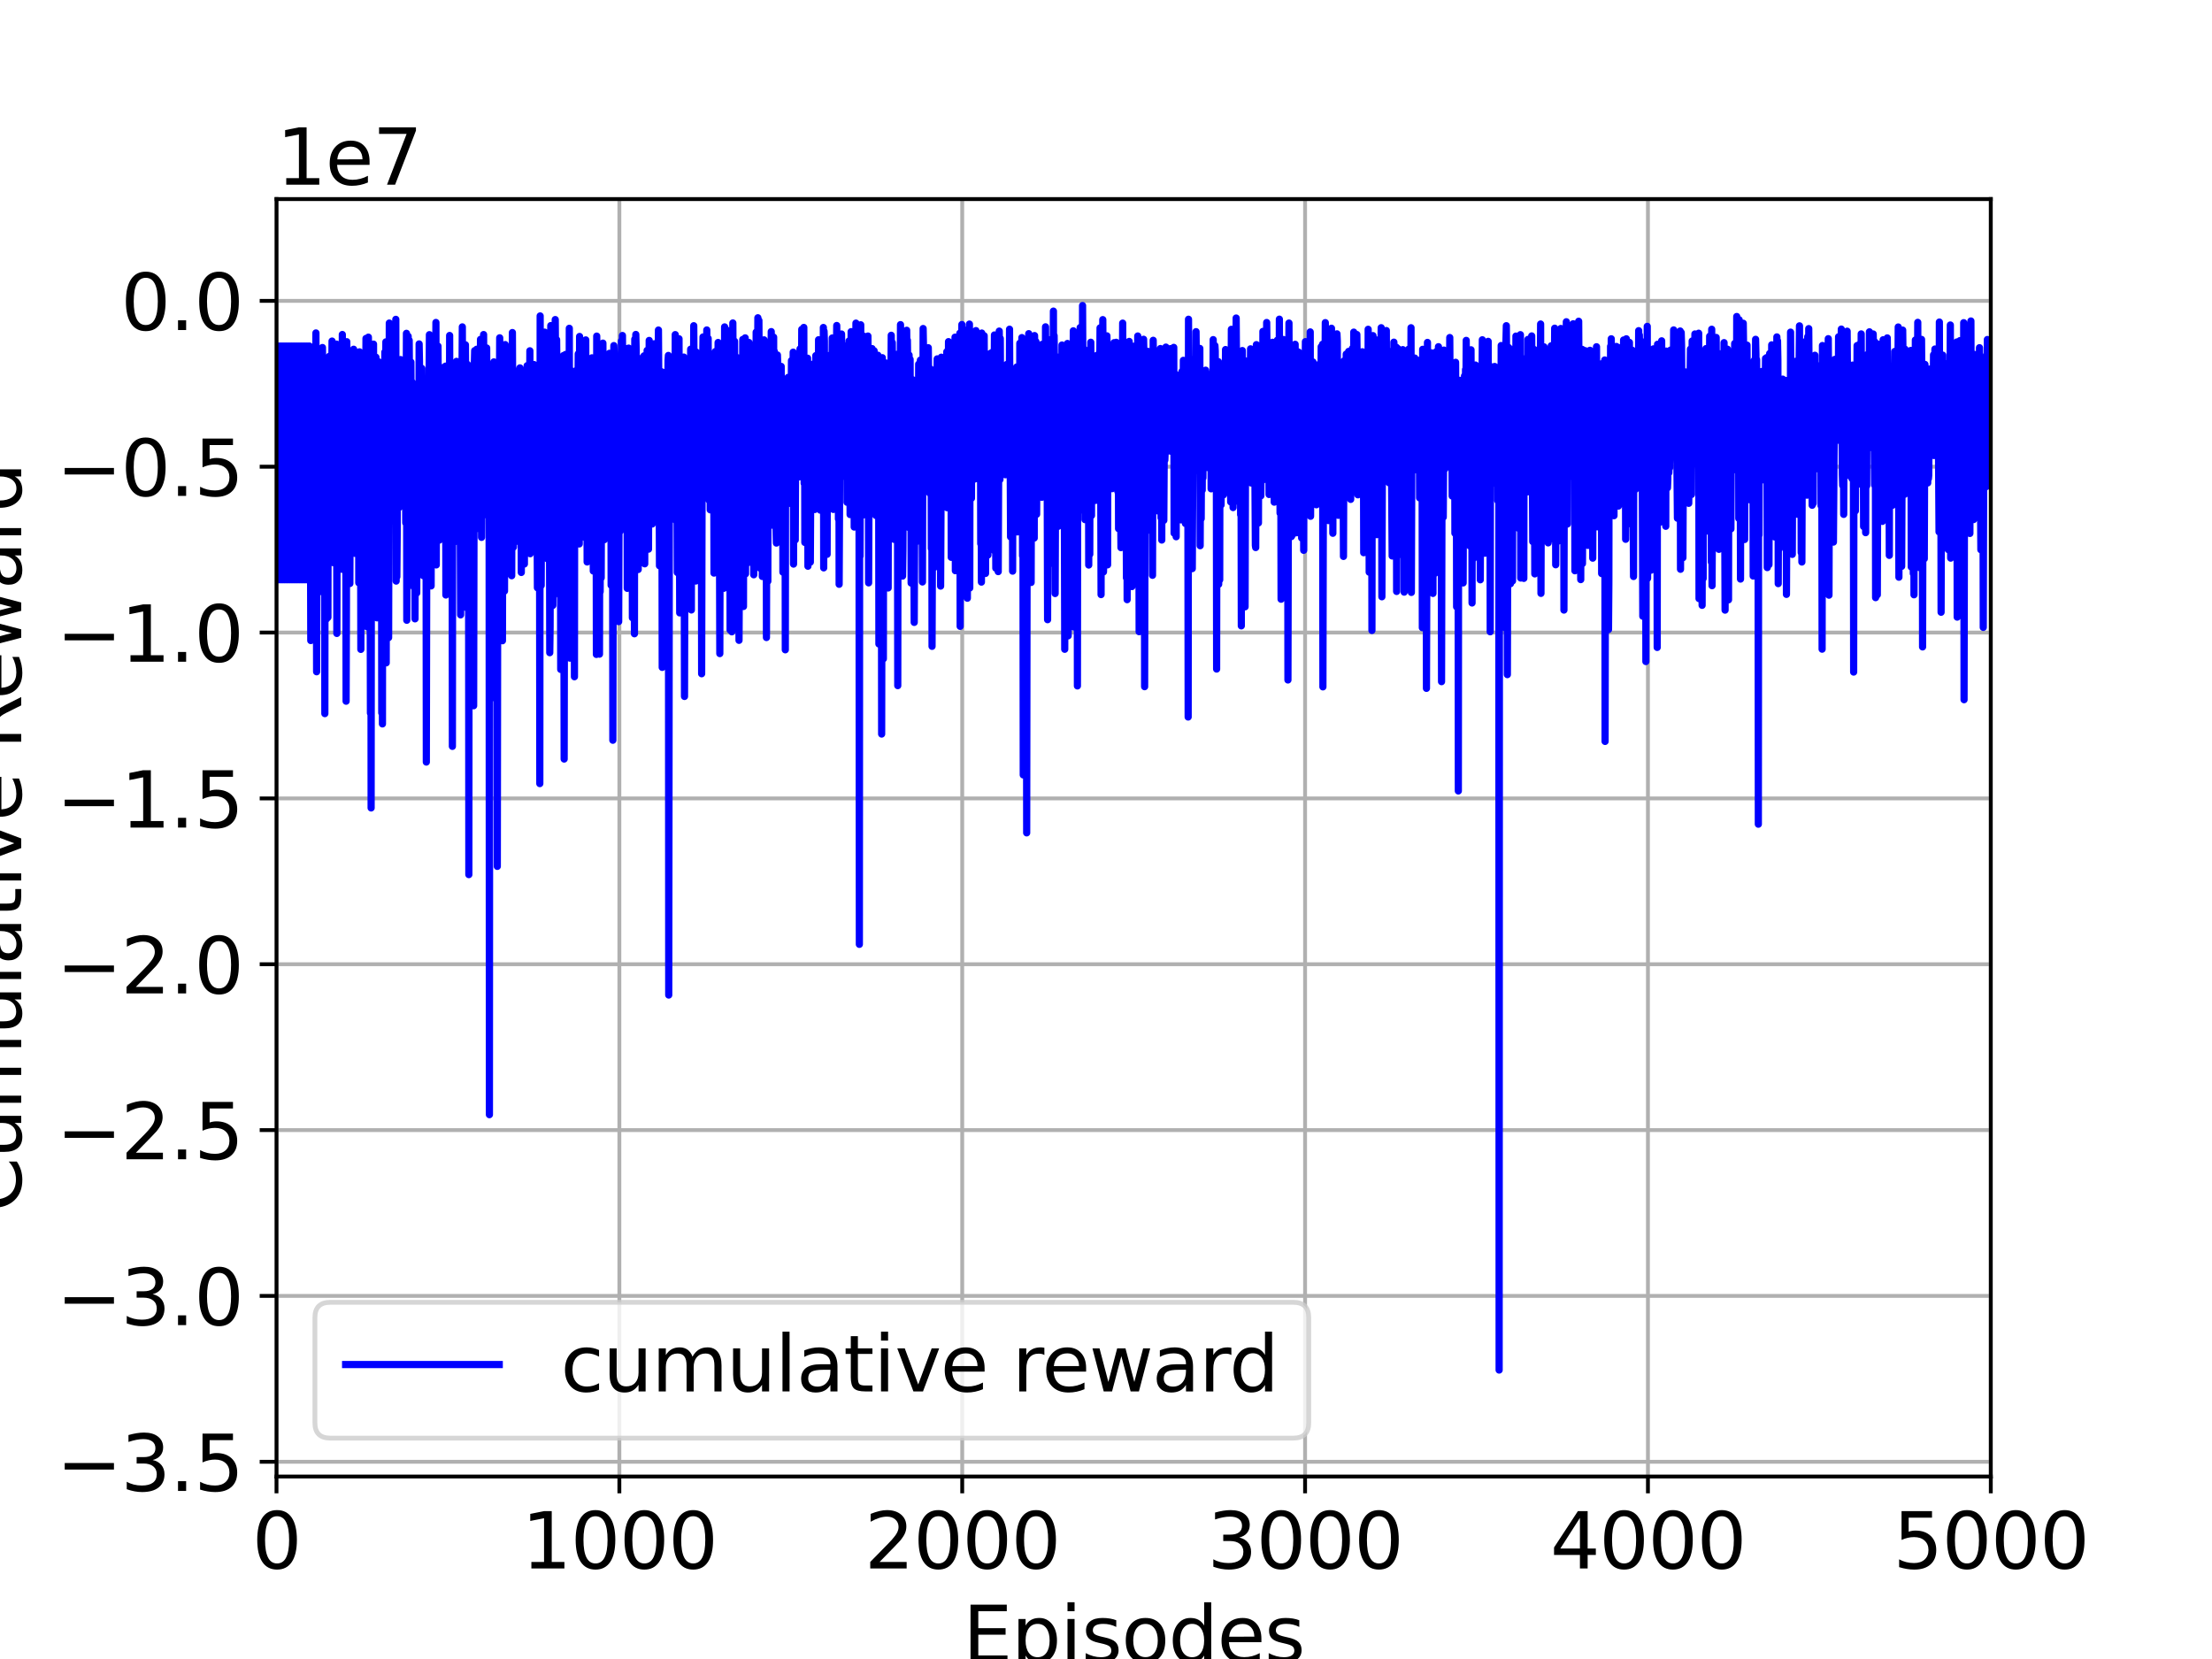 <?xml version="1.0" encoding="utf-8" standalone="no"?>
<!DOCTYPE svg PUBLIC "-//W3C//DTD SVG 1.1//EN"
  "http://www.w3.org/Graphics/SVG/1.1/DTD/svg11.dtd">
<svg height="345.6pt" version="1.1" viewBox="0 0 460.8 345.6" width="460.8pt" xmlns="http://www.w3.org/2000/svg" xmlns:xlink="http://www.w3.org/1999/xlink">
 <defs>
  <style type="text/css">*{stroke-linecap:butt;stroke-linejoin:round;}</style>
 </defs>
 <g id="figure_1">
  <g id="patch_1">
   <path d="M 0 345.6 
L 460.8 345.6 
L 460.8 0 
L 0 0 
z
" style="fill:#ffffff;"/>
  </g>
  <g id="axes_1">
   <g id="patch_2">
    <path d="M 57.6 307.584 
L 414.72 307.584 
L 414.72 41.472 
L 57.6 41.472 
z
" style="fill:#ffffff;"/>
   </g>
   <g id="matplotlib.axis_1">
    <g id="xtick_1">
     <g id="line2d_1">
      <path clip-path="url(#pfc0bbf3dbc)" d="M 57.6 307.584 
L 57.6 41.472 
" style="fill:none;stroke:#b0b0b0;stroke-linecap:square;stroke-width:0.8;"/>
     </g>
     <g id="line2d_2">
      <defs>
       <path d="M 0 0 
L 0 3.5 
" id="m1769f0ce54" style="stroke:#000000;stroke-width:0.8;"/>
      </defs>
      <g>
       <use style="stroke:#000000;stroke-width:0.8;" x="57.6" xlink:href="#m1769f0ce54" y="307.584"/>
      </g>
     </g>
     <g id="text_1">
      <!-- 0 -->
      <g transform="translate(52.51 326.741)scale(0.16 -0.16)">
       <defs>
        <path d="M 2034 4250 
Q 1547 4250 1301 3770 
Q 1056 3291 1056 2328 
Q 1056 1369 1301 889 
Q 1547 409 2034 409 
Q 2525 409 2770 889 
Q 3016 1369 3016 2328 
Q 3016 3291 2770 3770 
Q 2525 4250 2034 4250 
z
M 2034 4750 
Q 2819 4750 3233 4129 
Q 3647 3509 3647 2328 
Q 3647 1150 3233 529 
Q 2819 -91 2034 -91 
Q 1250 -91 836 529 
Q 422 1150 422 2328 
Q 422 3509 836 4129 
Q 1250 4750 2034 4750 
z
" id="DejaVuSans-30" transform="scale(0.016)"/>
       </defs>
       <use xlink:href="#DejaVuSans-30"/>
      </g>
     </g>
    </g>
    <g id="xtick_2">
     <g id="line2d_3">
      <path clip-path="url(#pfc0bbf3dbc)" d="M 129.024 307.584 
L 129.024 41.472 
" style="fill:none;stroke:#b0b0b0;stroke-linecap:square;stroke-width:0.8;"/>
     </g>
     <g id="line2d_4">
      <g>
       <use style="stroke:#000000;stroke-width:0.8;" x="129.024" xlink:href="#m1769f0ce54" y="307.584"/>
      </g>
     </g>
     <g id="text_2">
      <!-- 1000 -->
      <g transform="translate(108.664 326.741)scale(0.16 -0.16)">
       <defs>
        <path d="M 794 531 
L 1825 531 
L 1825 4091 
L 703 3866 
L 703 4441 
L 1819 4666 
L 2450 4666 
L 2450 531 
L 3481 531 
L 3481 0 
L 794 0 
L 794 531 
z
" id="DejaVuSans-31" transform="scale(0.016)"/>
       </defs>
       <use xlink:href="#DejaVuSans-31"/>
       <use x="63.623" xlink:href="#DejaVuSans-30"/>
       <use x="127.246" xlink:href="#DejaVuSans-30"/>
       <use x="190.869" xlink:href="#DejaVuSans-30"/>
      </g>
     </g>
    </g>
    <g id="xtick_3">
     <g id="line2d_5">
      <path clip-path="url(#pfc0bbf3dbc)" d="M 200.448 307.584 
L 200.448 41.472 
" style="fill:none;stroke:#b0b0b0;stroke-linecap:square;stroke-width:0.8;"/>
     </g>
     <g id="line2d_6">
      <g>
       <use style="stroke:#000000;stroke-width:0.8;" x="200.448" xlink:href="#m1769f0ce54" y="307.584"/>
      </g>
     </g>
     <g id="text_3">
      <!-- 2000 -->
      <g transform="translate(180.088 326.741)scale(0.16 -0.16)">
       <defs>
        <path d="M 1228 531 
L 3431 531 
L 3431 0 
L 469 0 
L 469 531 
Q 828 903 1448 1529 
Q 2069 2156 2228 2338 
Q 2531 2678 2651 2914 
Q 2772 3150 2772 3378 
Q 2772 3750 2511 3984 
Q 2250 4219 1831 4219 
Q 1534 4219 1204 4116 
Q 875 4013 500 3803 
L 500 4441 
Q 881 4594 1212 4672 
Q 1544 4750 1819 4750 
Q 2544 4750 2975 4387 
Q 3406 4025 3406 3419 
Q 3406 3131 3298 2873 
Q 3191 2616 2906 2266 
Q 2828 2175 2409 1742 
Q 1991 1309 1228 531 
z
" id="DejaVuSans-32" transform="scale(0.016)"/>
       </defs>
       <use xlink:href="#DejaVuSans-32"/>
       <use x="63.623" xlink:href="#DejaVuSans-30"/>
       <use x="127.246" xlink:href="#DejaVuSans-30"/>
       <use x="190.869" xlink:href="#DejaVuSans-30"/>
      </g>
     </g>
    </g>
    <g id="xtick_4">
     <g id="line2d_7">
      <path clip-path="url(#pfc0bbf3dbc)" d="M 271.872 307.584 
L 271.872 41.472 
" style="fill:none;stroke:#b0b0b0;stroke-linecap:square;stroke-width:0.8;"/>
     </g>
     <g id="line2d_8">
      <g>
       <use style="stroke:#000000;stroke-width:0.8;" x="271.872" xlink:href="#m1769f0ce54" y="307.584"/>
      </g>
     </g>
     <g id="text_4">
      <!-- 3000 -->
      <g transform="translate(251.512 326.741)scale(0.16 -0.16)">
       <defs>
        <path d="M 2597 2516 
Q 3050 2419 3304 2112 
Q 3559 1806 3559 1356 
Q 3559 666 3084 287 
Q 2609 -91 1734 -91 
Q 1441 -91 1130 -33 
Q 819 25 488 141 
L 488 750 
Q 750 597 1062 519 
Q 1375 441 1716 441 
Q 2309 441 2620 675 
Q 2931 909 2931 1356 
Q 2931 1769 2642 2001 
Q 2353 2234 1838 2234 
L 1294 2234 
L 1294 2753 
L 1863 2753 
Q 2328 2753 2575 2939 
Q 2822 3125 2822 3475 
Q 2822 3834 2567 4026 
Q 2313 4219 1838 4219 
Q 1578 4219 1281 4162 
Q 984 4106 628 3988 
L 628 4550 
Q 988 4650 1302 4700 
Q 1616 4750 1894 4750 
Q 2613 4750 3031 4423 
Q 3450 4097 3450 3541 
Q 3450 3153 3228 2886 
Q 3006 2619 2597 2516 
z
" id="DejaVuSans-33" transform="scale(0.016)"/>
       </defs>
       <use xlink:href="#DejaVuSans-33"/>
       <use x="63.623" xlink:href="#DejaVuSans-30"/>
       <use x="127.246" xlink:href="#DejaVuSans-30"/>
       <use x="190.869" xlink:href="#DejaVuSans-30"/>
      </g>
     </g>
    </g>
    <g id="xtick_5">
     <g id="line2d_9">
      <path clip-path="url(#pfc0bbf3dbc)" d="M 343.296 307.584 
L 343.296 41.472 
" style="fill:none;stroke:#b0b0b0;stroke-linecap:square;stroke-width:0.8;"/>
     </g>
     <g id="line2d_10">
      <g>
       <use style="stroke:#000000;stroke-width:0.8;" x="343.296" xlink:href="#m1769f0ce54" y="307.584"/>
      </g>
     </g>
     <g id="text_5">
      <!-- 4000 -->
      <g transform="translate(322.936 326.741)scale(0.16 -0.16)">
       <defs>
        <path d="M 2419 4116 
L 825 1625 
L 2419 1625 
L 2419 4116 
z
M 2253 4666 
L 3047 4666 
L 3047 1625 
L 3713 1625 
L 3713 1100 
L 3047 1100 
L 3047 0 
L 2419 0 
L 2419 1100 
L 313 1100 
L 313 1709 
L 2253 4666 
z
" id="DejaVuSans-34" transform="scale(0.016)"/>
       </defs>
       <use xlink:href="#DejaVuSans-34"/>
       <use x="63.623" xlink:href="#DejaVuSans-30"/>
       <use x="127.246" xlink:href="#DejaVuSans-30"/>
       <use x="190.869" xlink:href="#DejaVuSans-30"/>
      </g>
     </g>
    </g>
    <g id="xtick_6">
     <g id="line2d_11">
      <path clip-path="url(#pfc0bbf3dbc)" d="M 414.72 307.584 
L 414.72 41.472 
" style="fill:none;stroke:#b0b0b0;stroke-linecap:square;stroke-width:0.8;"/>
     </g>
     <g id="line2d_12">
      <g>
       <use style="stroke:#000000;stroke-width:0.8;" x="414.72" xlink:href="#m1769f0ce54" y="307.584"/>
      </g>
     </g>
     <g id="text_6">
      <!-- 5000 -->
      <g transform="translate(394.36 326.741)scale(0.16 -0.16)">
       <defs>
        <path d="M 691 4666 
L 3169 4666 
L 3169 4134 
L 1269 4134 
L 1269 2991 
Q 1406 3038 1543 3061 
Q 1681 3084 1819 3084 
Q 2600 3084 3056 2656 
Q 3513 2228 3513 1497 
Q 3513 744 3044 326 
Q 2575 -91 1722 -91 
Q 1428 -91 1123 -41 
Q 819 9 494 109 
L 494 744 
Q 775 591 1075 516 
Q 1375 441 1709 441 
Q 2250 441 2565 725 
Q 2881 1009 2881 1497 
Q 2881 1984 2565 2268 
Q 2250 2553 1709 2553 
Q 1456 2553 1204 2497 
Q 953 2441 691 2322 
L 691 4666 
z
" id="DejaVuSans-35" transform="scale(0.016)"/>
       </defs>
       <use xlink:href="#DejaVuSans-35"/>
       <use x="63.623" xlink:href="#DejaVuSans-30"/>
       <use x="127.246" xlink:href="#DejaVuSans-30"/>
       <use x="190.869" xlink:href="#DejaVuSans-30"/>
      </g>
     </g>
    </g>
    <g id="text_7">
     <!-- Episodes -->
     <g transform="translate(200.572 346.226)scale(0.16 -0.16)">
      <defs>
       <path d="M 628 4666 
L 3578 4666 
L 3578 4134 
L 1259 4134 
L 1259 2753 
L 3481 2753 
L 3481 2222 
L 1259 2222 
L 1259 531 
L 3634 531 
L 3634 0 
L 628 0 
L 628 4666 
z
" id="DejaVuSans-45" transform="scale(0.016)"/>
       <path d="M 1159 525 
L 1159 -1331 
L 581 -1331 
L 581 3500 
L 1159 3500 
L 1159 2969 
Q 1341 3281 1617 3432 
Q 1894 3584 2278 3584 
Q 2916 3584 3314 3078 
Q 3713 2572 3713 1747 
Q 3713 922 3314 415 
Q 2916 -91 2278 -91 
Q 1894 -91 1617 61 
Q 1341 213 1159 525 
z
M 3116 1747 
Q 3116 2381 2855 2742 
Q 2594 3103 2138 3103 
Q 1681 3103 1420 2742 
Q 1159 2381 1159 1747 
Q 1159 1113 1420 752 
Q 1681 391 2138 391 
Q 2594 391 2855 752 
Q 3116 1113 3116 1747 
z
" id="DejaVuSans-70" transform="scale(0.016)"/>
       <path d="M 603 3500 
L 1178 3500 
L 1178 0 
L 603 0 
L 603 3500 
z
M 603 4863 
L 1178 4863 
L 1178 4134 
L 603 4134 
L 603 4863 
z
" id="DejaVuSans-69" transform="scale(0.016)"/>
       <path d="M 2834 3397 
L 2834 2853 
Q 2591 2978 2328 3040 
Q 2066 3103 1784 3103 
Q 1356 3103 1142 2972 
Q 928 2841 928 2578 
Q 928 2378 1081 2264 
Q 1234 2150 1697 2047 
L 1894 2003 
Q 2506 1872 2764 1633 
Q 3022 1394 3022 966 
Q 3022 478 2636 193 
Q 2250 -91 1575 -91 
Q 1294 -91 989 -36 
Q 684 19 347 128 
L 347 722 
Q 666 556 975 473 
Q 1284 391 1588 391 
Q 1994 391 2212 530 
Q 2431 669 2431 922 
Q 2431 1156 2273 1281 
Q 2116 1406 1581 1522 
L 1381 1569 
Q 847 1681 609 1914 
Q 372 2147 372 2553 
Q 372 3047 722 3315 
Q 1072 3584 1716 3584 
Q 2034 3584 2315 3537 
Q 2597 3491 2834 3397 
z
" id="DejaVuSans-73" transform="scale(0.016)"/>
       <path d="M 1959 3097 
Q 1497 3097 1228 2736 
Q 959 2375 959 1747 
Q 959 1119 1226 758 
Q 1494 397 1959 397 
Q 2419 397 2687 759 
Q 2956 1122 2956 1747 
Q 2956 2369 2687 2733 
Q 2419 3097 1959 3097 
z
M 1959 3584 
Q 2709 3584 3137 3096 
Q 3566 2609 3566 1747 
Q 3566 888 3137 398 
Q 2709 -91 1959 -91 
Q 1206 -91 779 398 
Q 353 888 353 1747 
Q 353 2609 779 3096 
Q 1206 3584 1959 3584 
z
" id="DejaVuSans-6f" transform="scale(0.016)"/>
       <path d="M 2906 2969 
L 2906 4863 
L 3481 4863 
L 3481 0 
L 2906 0 
L 2906 525 
Q 2725 213 2448 61 
Q 2172 -91 1784 -91 
Q 1150 -91 751 415 
Q 353 922 353 1747 
Q 353 2572 751 3078 
Q 1150 3584 1784 3584 
Q 2172 3584 2448 3432 
Q 2725 3281 2906 2969 
z
M 947 1747 
Q 947 1113 1208 752 
Q 1469 391 1925 391 
Q 2381 391 2643 752 
Q 2906 1113 2906 1747 
Q 2906 2381 2643 2742 
Q 2381 3103 1925 3103 
Q 1469 3103 1208 2742 
Q 947 2381 947 1747 
z
" id="DejaVuSans-64" transform="scale(0.016)"/>
       <path d="M 3597 1894 
L 3597 1613 
L 953 1613 
Q 991 1019 1311 708 
Q 1631 397 2203 397 
Q 2534 397 2845 478 
Q 3156 559 3463 722 
L 3463 178 
Q 3153 47 2828 -22 
Q 2503 -91 2169 -91 
Q 1331 -91 842 396 
Q 353 884 353 1716 
Q 353 2575 817 3079 
Q 1281 3584 2069 3584 
Q 2775 3584 3186 3129 
Q 3597 2675 3597 1894 
z
M 3022 2063 
Q 3016 2534 2758 2815 
Q 2500 3097 2075 3097 
Q 1594 3097 1305 2825 
Q 1016 2553 972 2059 
L 3022 2063 
z
" id="DejaVuSans-65" transform="scale(0.016)"/>
      </defs>
      <use xlink:href="#DejaVuSans-45"/>
      <use x="63.184" xlink:href="#DejaVuSans-70"/>
      <use x="126.66" xlink:href="#DejaVuSans-69"/>
      <use x="154.443" xlink:href="#DejaVuSans-73"/>
      <use x="206.543" xlink:href="#DejaVuSans-6f"/>
      <use x="267.725" xlink:href="#DejaVuSans-64"/>
      <use x="331.201" xlink:href="#DejaVuSans-65"/>
      <use x="392.725" xlink:href="#DejaVuSans-73"/>
     </g>
    </g>
   </g>
   <g id="matplotlib.axis_2">
    <g id="ytick_1">
     <g id="line2d_13">
      <path clip-path="url(#pfc0bbf3dbc)" d="M 57.6 304.512 
L 414.72 304.512 
" style="fill:none;stroke:#b0b0b0;stroke-linecap:square;stroke-width:0.8;"/>
     </g>
     <g id="line2d_14">
      <defs>
       <path d="M 0 0 
L -3.5 0 
" id="m89306154a8" style="stroke:#000000;stroke-width:0.8;"/>
      </defs>
      <g>
       <use style="stroke:#000000;stroke-width:0.8;" x="57.6" xlink:href="#m89306154a8" y="304.512"/>
      </g>
     </g>
     <g id="text_8">
      <!-- −3.5 -->
      <g transform="translate(11.748 310.591)scale(0.16 -0.16)">
       <defs>
        <path d="M 678 2272 
L 4684 2272 
L 4684 1741 
L 678 1741 
L 678 2272 
z
" id="DejaVuSans-2212" transform="scale(0.016)"/>
        <path d="M 684 794 
L 1344 794 
L 1344 0 
L 684 0 
L 684 794 
z
" id="DejaVuSans-2e" transform="scale(0.016)"/>
       </defs>
       <use xlink:href="#DejaVuSans-2212"/>
       <use x="83.789" xlink:href="#DejaVuSans-33"/>
       <use x="147.412" xlink:href="#DejaVuSans-2e"/>
       <use x="179.199" xlink:href="#DejaVuSans-35"/>
      </g>
     </g>
    </g>
    <g id="ytick_2">
     <g id="line2d_15">
      <path clip-path="url(#pfc0bbf3dbc)" d="M 57.6 269.964 
L 414.72 269.964 
" style="fill:none;stroke:#b0b0b0;stroke-linecap:square;stroke-width:0.8;"/>
     </g>
     <g id="line2d_16">
      <g>
       <use style="stroke:#000000;stroke-width:0.8;" x="57.6" xlink:href="#m89306154a8" y="269.964"/>
      </g>
     </g>
     <g id="text_9">
      <!-- −3.0 -->
      <g transform="translate(11.748 276.043)scale(0.16 -0.16)">
       <use xlink:href="#DejaVuSans-2212"/>
       <use x="83.789" xlink:href="#DejaVuSans-33"/>
       <use x="147.412" xlink:href="#DejaVuSans-2e"/>
       <use x="179.199" xlink:href="#DejaVuSans-30"/>
      </g>
     </g>
    </g>
    <g id="ytick_3">
     <g id="line2d_17">
      <path clip-path="url(#pfc0bbf3dbc)" d="M 57.6 235.416 
L 414.72 235.416 
" style="fill:none;stroke:#b0b0b0;stroke-linecap:square;stroke-width:0.8;"/>
     </g>
     <g id="line2d_18">
      <g>
       <use style="stroke:#000000;stroke-width:0.8;" x="57.6" xlink:href="#m89306154a8" y="235.416"/>
      </g>
     </g>
     <g id="text_10">
      <!-- −2.5 -->
      <g transform="translate(11.748 241.495)scale(0.16 -0.16)">
       <use xlink:href="#DejaVuSans-2212"/>
       <use x="83.789" xlink:href="#DejaVuSans-32"/>
       <use x="147.412" xlink:href="#DejaVuSans-2e"/>
       <use x="179.199" xlink:href="#DejaVuSans-35"/>
      </g>
     </g>
    </g>
    <g id="ytick_4">
     <g id="line2d_19">
      <path clip-path="url(#pfc0bbf3dbc)" d="M 57.6 200.868 
L 414.72 200.868 
" style="fill:none;stroke:#b0b0b0;stroke-linecap:square;stroke-width:0.8;"/>
     </g>
     <g id="line2d_20">
      <g>
       <use style="stroke:#000000;stroke-width:0.8;" x="57.6" xlink:href="#m89306154a8" y="200.868"/>
      </g>
     </g>
     <g id="text_11">
      <!-- −2.0 -->
      <g transform="translate(11.748 206.946)scale(0.16 -0.16)">
       <use xlink:href="#DejaVuSans-2212"/>
       <use x="83.789" xlink:href="#DejaVuSans-32"/>
       <use x="147.412" xlink:href="#DejaVuSans-2e"/>
       <use x="179.199" xlink:href="#DejaVuSans-30"/>
      </g>
     </g>
    </g>
    <g id="ytick_5">
     <g id="line2d_21">
      <path clip-path="url(#pfc0bbf3dbc)" d="M 57.6 166.319 
L 414.72 166.319 
" style="fill:none;stroke:#b0b0b0;stroke-linecap:square;stroke-width:0.8;"/>
     </g>
     <g id="line2d_22">
      <g>
       <use style="stroke:#000000;stroke-width:0.8;" x="57.6" xlink:href="#m89306154a8" y="166.319"/>
      </g>
     </g>
     <g id="text_12">
      <!-- −1.5 -->
      <g transform="translate(11.748 172.398)scale(0.16 -0.16)">
       <use xlink:href="#DejaVuSans-2212"/>
       <use x="83.789" xlink:href="#DejaVuSans-31"/>
       <use x="147.412" xlink:href="#DejaVuSans-2e"/>
       <use x="179.199" xlink:href="#DejaVuSans-35"/>
      </g>
     </g>
    </g>
    <g id="ytick_6">
     <g id="line2d_23">
      <path clip-path="url(#pfc0bbf3dbc)" d="M 57.6 131.771 
L 414.72 131.771 
" style="fill:none;stroke:#b0b0b0;stroke-linecap:square;stroke-width:0.8;"/>
     </g>
     <g id="line2d_24">
      <g>
       <use style="stroke:#000000;stroke-width:0.8;" x="57.6" xlink:href="#m89306154a8" y="131.771"/>
      </g>
     </g>
     <g id="text_13">
      <!-- −1.0 -->
      <g transform="translate(11.748 137.85)scale(0.16 -0.16)">
       <use xlink:href="#DejaVuSans-2212"/>
       <use x="83.789" xlink:href="#DejaVuSans-31"/>
       <use x="147.412" xlink:href="#DejaVuSans-2e"/>
       <use x="179.199" xlink:href="#DejaVuSans-30"/>
      </g>
     </g>
    </g>
    <g id="ytick_7">
     <g id="line2d_25">
      <path clip-path="url(#pfc0bbf3dbc)" d="M 57.6 97.223 
L 414.72 97.223 
" style="fill:none;stroke:#b0b0b0;stroke-linecap:square;stroke-width:0.8;"/>
     </g>
     <g id="line2d_26">
      <g>
       <use style="stroke:#000000;stroke-width:0.8;" x="57.6" xlink:href="#m89306154a8" y="97.223"/>
      </g>
     </g>
     <g id="text_14">
      <!-- −0.5 -->
      <g transform="translate(11.748 103.301)scale(0.16 -0.16)">
       <use xlink:href="#DejaVuSans-2212"/>
       <use x="83.789" xlink:href="#DejaVuSans-30"/>
       <use x="147.412" xlink:href="#DejaVuSans-2e"/>
       <use x="179.199" xlink:href="#DejaVuSans-35"/>
      </g>
     </g>
    </g>
    <g id="ytick_8">
     <g id="line2d_27">
      <path clip-path="url(#pfc0bbf3dbc)" d="M 57.6 62.674 
L 414.72 62.674 
" style="fill:none;stroke:#b0b0b0;stroke-linecap:square;stroke-width:0.8;"/>
     </g>
     <g id="line2d_28">
      <g>
       <use style="stroke:#000000;stroke-width:0.8;" x="57.6" xlink:href="#m89306154a8" y="62.674"/>
      </g>
     </g>
     <g id="text_15">
      <!-- 0.0 -->
      <g transform="translate(25.155 68.753)scale(0.16 -0.16)">
       <use xlink:href="#DejaVuSans-30"/>
       <use x="63.623" xlink:href="#DejaVuSans-2e"/>
       <use x="95.41" xlink:href="#DejaVuSans-30"/>
      </g>
     </g>
    </g>
    <g id="text_16">
     <!-- Cumulative Reward -->
     <g transform="translate(4.42 252.524)rotate(-90)scale(0.16 -0.16)">
      <defs>
       <path d="M 4122 4306 
L 4122 3641 
Q 3803 3938 3442 4084 
Q 3081 4231 2675 4231 
Q 1875 4231 1450 3742 
Q 1025 3253 1025 2328 
Q 1025 1406 1450 917 
Q 1875 428 2675 428 
Q 3081 428 3442 575 
Q 3803 722 4122 1019 
L 4122 359 
Q 3791 134 3420 21 
Q 3050 -91 2638 -91 
Q 1578 -91 968 557 
Q 359 1206 359 2328 
Q 359 3453 968 4101 
Q 1578 4750 2638 4750 
Q 3056 4750 3426 4639 
Q 3797 4528 4122 4306 
z
" id="DejaVuSans-43" transform="scale(0.016)"/>
       <path d="M 544 1381 
L 544 3500 
L 1119 3500 
L 1119 1403 
Q 1119 906 1312 657 
Q 1506 409 1894 409 
Q 2359 409 2629 706 
Q 2900 1003 2900 1516 
L 2900 3500 
L 3475 3500 
L 3475 0 
L 2900 0 
L 2900 538 
Q 2691 219 2414 64 
Q 2138 -91 1772 -91 
Q 1169 -91 856 284 
Q 544 659 544 1381 
z
M 1991 3584 
L 1991 3584 
z
" id="DejaVuSans-75" transform="scale(0.016)"/>
       <path d="M 3328 2828 
Q 3544 3216 3844 3400 
Q 4144 3584 4550 3584 
Q 5097 3584 5394 3201 
Q 5691 2819 5691 2113 
L 5691 0 
L 5113 0 
L 5113 2094 
Q 5113 2597 4934 2840 
Q 4756 3084 4391 3084 
Q 3944 3084 3684 2787 
Q 3425 2491 3425 1978 
L 3425 0 
L 2847 0 
L 2847 2094 
Q 2847 2600 2669 2842 
Q 2491 3084 2119 3084 
Q 1678 3084 1418 2786 
Q 1159 2488 1159 1978 
L 1159 0 
L 581 0 
L 581 3500 
L 1159 3500 
L 1159 2956 
Q 1356 3278 1631 3431 
Q 1906 3584 2284 3584 
Q 2666 3584 2933 3390 
Q 3200 3197 3328 2828 
z
" id="DejaVuSans-6d" transform="scale(0.016)"/>
       <path d="M 603 4863 
L 1178 4863 
L 1178 0 
L 603 0 
L 603 4863 
z
" id="DejaVuSans-6c" transform="scale(0.016)"/>
       <path d="M 2194 1759 
Q 1497 1759 1228 1600 
Q 959 1441 959 1056 
Q 959 750 1161 570 
Q 1363 391 1709 391 
Q 2188 391 2477 730 
Q 2766 1069 2766 1631 
L 2766 1759 
L 2194 1759 
z
M 3341 1997 
L 3341 0 
L 2766 0 
L 2766 531 
Q 2569 213 2275 61 
Q 1981 -91 1556 -91 
Q 1019 -91 701 211 
Q 384 513 384 1019 
Q 384 1609 779 1909 
Q 1175 2209 1959 2209 
L 2766 2209 
L 2766 2266 
Q 2766 2663 2505 2880 
Q 2244 3097 1772 3097 
Q 1472 3097 1187 3025 
Q 903 2953 641 2809 
L 641 3341 
Q 956 3463 1253 3523 
Q 1550 3584 1831 3584 
Q 2591 3584 2966 3190 
Q 3341 2797 3341 1997 
z
" id="DejaVuSans-61" transform="scale(0.016)"/>
       <path d="M 1172 4494 
L 1172 3500 
L 2356 3500 
L 2356 3053 
L 1172 3053 
L 1172 1153 
Q 1172 725 1289 603 
Q 1406 481 1766 481 
L 2356 481 
L 2356 0 
L 1766 0 
Q 1100 0 847 248 
Q 594 497 594 1153 
L 594 3053 
L 172 3053 
L 172 3500 
L 594 3500 
L 594 4494 
L 1172 4494 
z
" id="DejaVuSans-74" transform="scale(0.016)"/>
       <path d="M 191 3500 
L 800 3500 
L 1894 563 
L 2988 3500 
L 3597 3500 
L 2284 0 
L 1503 0 
L 191 3500 
z
" id="DejaVuSans-76" transform="scale(0.016)"/>
       <path id="DejaVuSans-20" transform="scale(0.016)"/>
       <path d="M 2841 2188 
Q 3044 2119 3236 1894 
Q 3428 1669 3622 1275 
L 4263 0 
L 3584 0 
L 2988 1197 
Q 2756 1666 2539 1819 
Q 2322 1972 1947 1972 
L 1259 1972 
L 1259 0 
L 628 0 
L 628 4666 
L 2053 4666 
Q 2853 4666 3247 4331 
Q 3641 3997 3641 3322 
Q 3641 2881 3436 2590 
Q 3231 2300 2841 2188 
z
M 1259 4147 
L 1259 2491 
L 2053 2491 
Q 2509 2491 2742 2702 
Q 2975 2913 2975 3322 
Q 2975 3731 2742 3939 
Q 2509 4147 2053 4147 
L 1259 4147 
z
" id="DejaVuSans-52" transform="scale(0.016)"/>
       <path d="M 269 3500 
L 844 3500 
L 1563 769 
L 2278 3500 
L 2956 3500 
L 3675 769 
L 4391 3500 
L 4966 3500 
L 4050 0 
L 3372 0 
L 2619 2869 
L 1863 0 
L 1184 0 
L 269 3500 
z
" id="DejaVuSans-77" transform="scale(0.016)"/>
       <path d="M 2631 2963 
Q 2534 3019 2420 3045 
Q 2306 3072 2169 3072 
Q 1681 3072 1420 2755 
Q 1159 2438 1159 1844 
L 1159 0 
L 581 0 
L 581 3500 
L 1159 3500 
L 1159 2956 
Q 1341 3275 1631 3429 
Q 1922 3584 2338 3584 
Q 2397 3584 2469 3576 
Q 2541 3569 2628 3553 
L 2631 2963 
z
" id="DejaVuSans-72" transform="scale(0.016)"/>
      </defs>
      <use xlink:href="#DejaVuSans-43"/>
      <use x="69.824" xlink:href="#DejaVuSans-75"/>
      <use x="133.203" xlink:href="#DejaVuSans-6d"/>
      <use x="230.615" xlink:href="#DejaVuSans-75"/>
      <use x="293.994" xlink:href="#DejaVuSans-6c"/>
      <use x="321.777" xlink:href="#DejaVuSans-61"/>
      <use x="383.057" xlink:href="#DejaVuSans-74"/>
      <use x="422.266" xlink:href="#DejaVuSans-69"/>
      <use x="450.049" xlink:href="#DejaVuSans-76"/>
      <use x="509.229" xlink:href="#DejaVuSans-65"/>
      <use x="570.752" xlink:href="#DejaVuSans-20"/>
      <use x="602.539" xlink:href="#DejaVuSans-52"/>
      <use x="667.521" xlink:href="#DejaVuSans-65"/>
      <use x="729.045" xlink:href="#DejaVuSans-77"/>
      <use x="810.832" xlink:href="#DejaVuSans-61"/>
      <use x="872.111" xlink:href="#DejaVuSans-72"/>
      <use x="911.475" xlink:href="#DejaVuSans-64"/>
     </g>
    </g>
    <g id="text_17">
     <!-- 1e7 -->
     <g transform="translate(57.6 38.472)scale(0.16 -0.16)">
      <defs>
       <path d="M 525 4666 
L 3525 4666 
L 3525 4397 
L 1831 0 
L 1172 0 
L 2766 4134 
L 525 4134 
L 525 4666 
z
" id="DejaVuSans-37" transform="scale(0.016)"/>
      </defs>
      <use xlink:href="#DejaVuSans-31"/>
      <use x="63.623" xlink:href="#DejaVuSans-65"/>
      <use x="125.146" xlink:href="#DejaVuSans-37"/>
     </g>
    </g>
   </g>
   <g id="line2d_29">
    <path clip-path="url(#pfc0bbf3dbc)" d="M 57.6 72.09 
L 57.671 101.959 
L 57.743 82.05 
L 57.814 120.767 
L 57.886 72.09 
L 57.957 101.959 
L 58.029 82.05 
L 58.1 120.767 
L 58.171 72.09 
L 58.243 101.959 
L 58.314 82.05 
L 58.386 120.767 
L 58.457 72.09 
L 58.529 101.959 
L 58.6 82.05 
L 58.671 120.767 
L 58.743 72.09 
L 58.814 101.959 
L 58.886 82.05 
L 58.957 120.767 
L 59.028 72.09 
L 59.1 101.959 
L 59.171 82.05 
L 59.243 120.767 
L 59.314 72.09 
L 59.386 101.959 
L 59.457 82.05 
L 59.528 120.767 
L 59.6 72.09 
L 59.671 101.959 
L 59.743 82.05 
L 59.814 120.767 
L 59.886 72.09 
L 59.957 101.959 
L 60.028 82.05 
L 60.1 120.767 
L 60.171 72.09 
L 60.243 101.959 
L 60.314 82.05 
L 60.386 120.767 
L 60.457 72.09 
L 60.528 101.959 
L 60.6 82.05 
L 60.671 120.767 
L 60.743 72.09 
L 60.814 101.959 
L 60.886 82.05 
L 60.957 120.767 
L 61.028 72.09 
L 61.1 101.959 
L 61.171 82.05 
L 61.243 120.767 
L 61.314 72.09 
L 61.385 101.959 
L 61.457 82.05 
L 61.528 120.767 
L 61.6 72.09 
L 61.671 101.959 
L 61.743 82.05 
L 61.814 120.767 
L 61.885 72.09 
L 61.957 101.959 
L 62.028 82.05 
L 62.1 120.767 
L 62.171 72.09 
L 62.243 101.959 
L 62.314 82.05 
L 62.385 120.767 
L 62.457 72.09 
L 62.528 101.959 
L 62.6 82.05 
L 62.671 120.767 
L 62.743 72.09 
L 62.814 101.959 
L 62.885 82.05 
L 62.957 120.767 
L 63.028 72.09 
L 63.1 101.959 
L 63.171 82.05 
L 63.242 120.767 
L 63.314 72.09 
L 63.385 101.959 
L 63.457 82.05 
L 63.528 120.767 
L 63.6 72.09 
L 63.671 101.959 
L 63.742 82.05 
L 63.814 120.767 
L 63.885 72.09 
L 63.957 101.959 
L 64.028 82.05 
L 64.1 120.767 
L 64.171 72.09 
L 64.242 101.959 
L 64.314 82.05 
L 64.385 120.767 
L 64.457 72.09 
L 64.528 101.959 
L 64.6 82.05 
L 64.742 133.438 
L 64.885 81.898 
L 64.957 99.579 
L 65.028 72.443 
L 65.171 108.273 
L 65.385 87.762 
L 65.457 92.273 
L 65.528 111.797 
L 65.599 76.203 
L 65.671 97.198 
L 65.814 69.356 
L 65.957 139.94 
L 66.099 89.452 
L 66.171 107.344 
L 66.314 80.711 
L 66.385 117.057 
L 66.457 80.834 
L 66.528 85.694 
L 66.671 76.942 
L 66.742 78.374 
L 66.814 123.226 
L 66.957 85.04 
L 67.099 90.816 
L 67.171 72.394 
L 67.242 79.513 
L 67.314 107.646 
L 67.385 85.738 
L 67.457 89.572 
L 67.528 108.055 
L 67.599 84.672 
L 67.671 148.66 
L 67.742 84.534 
L 67.814 103.936 
L 67.885 86.334 
L 68.028 128.931 
L 68.242 77.533 
L 68.314 128.614 
L 68.385 84.08 
L 68.456 110.144 
L 68.599 74.228 
L 68.885 102.848 
L 68.956 97.946 
L 69.171 71.051 
L 69.242 71.349 
L 69.456 117.222 
L 69.528 83.746 
L 69.599 90.019 
L 69.742 74.054 
L 69.814 100.949 
L 69.885 82.894 
L 69.956 83.161 
L 70.028 85.674 
L 70.099 71.68 
L 70.171 131.957 
L 70.242 100.61 
L 70.313 81.625 
L 70.385 115.76 
L 70.456 81.227 
L 70.528 113.158 
L 70.599 103.327 
L 70.742 78.94 
L 70.813 85.642 
L 70.885 73.146 
L 71.099 95.068 
L 71.171 88.591 
L 71.242 118.591 
L 71.313 69.683 
L 71.385 116.279 
L 71.456 92.996 
L 71.528 109.364 
L 71.813 71.96 
L 71.885 94.013 
L 71.956 82.743 
L 72.028 97.147 
L 72.099 146.076 
L 72.17 125.708 
L 72.242 71.181 
L 72.313 81.372 
L 72.456 97.215 
L 72.528 79.823 
L 72.599 97.265 
L 72.67 86.638 
L 72.742 103.536 
L 72.813 88.693 
L 72.885 121.561 
L 73.028 75.816 
L 73.17 99.008 
L 73.242 95.329 
L 73.313 75.501 
L 73.385 77.106 
L 73.456 93.12 
L 73.528 74.701 
L 73.599 100.803 
L 73.67 72.753 
L 73.742 75.912 
L 73.885 115.262 
L 73.956 74.61 
L 74.028 102.139 
L 74.099 79.979 
L 74.17 111.345 
L 74.242 88.649 
L 74.313 90.337 
L 74.385 83.363 
L 74.527 102.276 
L 74.599 100.73 
L 74.67 76.301 
L 74.742 121.409 
L 74.885 73.29 
L 74.956 89.21 
L 75.027 84.882 
L 75.099 93.545 
L 75.17 135.28 
L 75.313 78.488 
L 75.385 89.591 
L 75.456 85.984 
L 75.599 108.342 
L 75.742 120.618 
L 75.885 81.32 
L 75.956 121.449 
L 76.027 110.231 
L 76.242 70.5 
L 76.456 130.577 
L 76.527 91.885 
L 76.599 121.39 
L 76.742 70.233 
L 76.813 75.474 
L 76.956 97.683 
L 77.027 82.836 
L 77.17 148.56 
L 77.242 79.491 
L 77.313 168.307 
L 77.384 85.27 
L 77.456 89.989 
L 77.527 83.205 
L 77.599 121.02 
L 77.813 71.687 
L 77.884 111.312 
L 77.956 91.356 
L 78.027 87.853 
L 78.099 122.223 
L 78.313 74.41 
L 78.527 128.707 
L 78.67 88.782 
L 78.742 94.589 
L 78.884 75.368 
L 78.956 78.847 
L 79.099 95.635 
L 79.17 88.378 
L 79.241 92.843 
L 79.313 84.507 
L 79.384 125.25 
L 79.456 86.065 
L 79.527 148.512 
L 79.599 109.334 
L 79.67 150.806 
L 79.741 82.728 
L 79.813 91.933 
L 79.884 102.266 
L 79.956 131.046 
L 80.17 73.342 
L 80.313 87.2 
L 80.384 71.22 
L 80.456 138.086 
L 80.527 81.113 
L 80.599 117.314 
L 80.741 82.868 
L 80.884 97.175 
L 80.956 132.829 
L 81.098 67.294 
L 81.17 105.725 
L 81.241 104.597 
L 81.313 77.807 
L 81.384 89.743 
L 81.456 91.241 
L 81.527 90.463 
L 81.598 80.373 
L 81.67 101.178 
L 81.741 77.701 
L 81.956 108.578 
L 82.027 79.155 
L 82.098 99.956 
L 82.17 76.889 
L 82.241 87.948 
L 82.313 90.214 
L 82.384 89.578 
L 82.456 66.523 
L 82.527 121.051 
L 82.598 85.789 
L 82.67 120.155 
L 82.741 111.585 
L 82.813 82.791 
L 82.884 89.814 
L 83.027 74.983 
L 83.098 105.753 
L 83.17 89.277 
L 83.241 76.38 
L 83.313 85.637 
L 83.384 85.426 
L 83.455 74.906 
L 83.527 80.254 
L 83.67 85.951 
L 83.741 77.721 
L 83.813 95.99 
L 83.884 80.978 
L 83.955 84.724 
L 84.098 95.017 
L 84.384 82.662 
L 84.455 87.353 
L 84.527 108.913 
L 84.67 69.438 
L 84.741 129.213 
L 84.884 78.437 
L 84.955 88.737 
L 85.027 70.043 
L 85.098 121.251 
L 85.17 99.2 
L 85.241 70.899 
L 85.313 80.463 
L 85.455 102.737 
L 85.598 75.424 
L 85.741 105.854 
L 85.812 79.566 
L 85.884 117.83 
L 86.027 86.764 
L 86.098 81.244 
L 86.17 84.043 
L 86.241 122.326 
L 86.312 103.345 
L 86.384 101.486 
L 86.455 128.916 
L 86.598 87.187 
L 86.67 84.803 
L 86.741 91.41 
L 86.812 123.539 
L 86.955 82.496 
L 87.027 92.774 
L 87.098 89.972 
L 87.17 83.127 
L 87.241 106.642 
L 87.312 71.646 
L 87.384 75.304 
L 87.455 111.707 
L 87.527 78.593 
L 87.598 88.177 
L 87.741 82.93 
L 87.812 92.937 
L 87.884 76.743 
L 88.027 101.441 
L 88.098 93.202 
L 88.169 119.922 
L 88.312 78.832 
L 88.384 103.098 
L 88.455 97.671 
L 88.527 85.139 
L 88.598 95.55 
L 88.669 83.911 
L 88.741 92.426 
L 88.812 158.751 
L 88.955 88.808 
L 89.027 93.828 
L 89.098 91.294 
L 89.241 99.7 
L 89.455 69.715 
L 89.527 80.986 
L 89.598 121.993 
L 89.669 113.207 
L 89.741 108.458 
L 89.812 122.06 
L 89.884 83.469 
L 89.955 110.758 
L 90.026 79.055 
L 90.098 91.571 
L 90.169 89.733 
L 90.241 72.894 
L 90.312 109.573 
L 90.384 72.643 
L 90.455 82.263 
L 90.526 115.803 
L 90.598 105.057 
L 90.812 67.174 
L 90.884 117.682 
L 90.955 81.584 
L 91.026 87.661 
L 91.098 98.495 
L 91.241 72.106 
L 91.526 112.516 
L 91.741 95.369 
L 91.812 77.196 
L 92.026 109.358 
L 92.098 76.597 
L 92.169 80.128 
L 92.241 79.57 
L 92.455 93.006 
L 92.526 77.643 
L 92.598 84.742 
L 92.669 86.502 
L 92.812 76.27 
L 92.883 123.952 
L 92.955 83.965 
L 93.026 101.115 
L 93.098 83.269 
L 93.169 84.385 
L 93.241 106.615 
L 93.383 76.358 
L 93.455 96.623 
L 93.526 80.463 
L 93.598 99.677 
L 93.669 69.883 
L 93.741 96.892 
L 93.812 86.155 
L 93.883 76.673 
L 93.955 85.32 
L 94.026 111.275 
L 94.169 78.873 
L 94.241 155.483 
L 94.312 86.39 
L 94.383 112.038 
L 94.455 87.164 
L 94.526 91.233 
L 94.669 112.899 
L 94.74 78.65 
L 94.812 104.94 
L 94.883 99.242 
L 94.955 97.768 
L 95.098 75.278 
L 95.169 99.082 
L 95.24 78.678 
L 95.312 83.044 
L 95.383 79.158 
L 95.455 83.329 
L 95.526 80.955 
L 95.598 105.159 
L 95.74 75.39 
L 95.955 128.088 
L 96.098 78.813 
L 96.169 77.519 
L 96.24 78.326 
L 96.312 68.095 
L 96.455 114.996 
L 96.526 82.374 
L 96.598 113.084 
L 96.669 75.827 
L 96.74 77.891 
L 96.812 81.592 
L 96.883 94.136 
L 96.955 71.825 
L 97.026 81.109 
L 97.097 126.544 
L 97.169 105.913 
L 97.383 75.911 
L 97.455 105.341 
L 97.526 83.565 
L 97.597 87.922 
L 97.669 182.198 
L 97.74 77.843 
L 97.812 89.087 
L 97.883 78.873 
L 97.955 91.106 
L 98.097 130.663 
L 98.312 78.923 
L 98.383 81.9 
L 98.455 99.926 
L 98.526 80.071 
L 98.597 82.581 
L 98.669 147.023 
L 98.812 75.787 
L 98.883 73.043 
L 99.026 82.005 
L 99.097 80.784 
L 99.169 110.192 
L 99.24 97.362 
L 99.312 72.751 
L 99.383 102.265 
L 99.454 95.261 
L 99.526 93.877 
L 99.597 86.561 
L 99.669 107.163 
L 99.74 85.369 
L 99.812 102.435 
L 99.954 76.566 
L 100.026 78.724 
L 100.097 70.694 
L 100.169 106.018 
L 100.24 83.643 
L 100.312 111.944 
L 100.526 74.523 
L 100.669 91.166 
L 100.74 69.692 
L 100.954 105.852 
L 101.026 73.514 
L 101.24 107.223 
L 101.383 72.486 
L 101.454 94.612 
L 101.526 91.46 
L 101.597 77.004 
L 101.811 105.045 
L 101.883 86.261 
L 101.954 232.207 
L 102.026 92.766 
L 102.097 96.953 
L 102.169 83.592 
L 102.383 113.097 
L 102.597 83.142 
L 102.669 84.667 
L 102.74 104.76 
L 102.883 75.388 
L 102.954 93.37 
L 103.026 78.6 
L 103.097 145.399 
L 103.24 82.982 
L 103.311 97.51 
L 103.383 94.571 
L 103.454 90.186 
L 103.526 78.302 
L 103.597 180.482 
L 103.74 78.144 
L 103.883 118.293 
L 104.097 70.37 
L 104.168 90.09 
L 104.24 83.392 
L 104.311 91.494 
L 104.383 82.581 
L 104.454 119.058 
L 104.526 114.142 
L 104.597 92.846 
L 104.668 133.481 
L 104.811 72.603 
L 104.954 95.036 
L 105.026 82.458 
L 105.097 123.133 
L 105.24 71.782 
L 105.311 77.556 
L 105.383 97.123 
L 105.454 78.895 
L 105.526 92.868 
L 105.597 76.385 
L 105.668 91.268 
L 105.74 77.795 
L 105.954 101.269 
L 106.025 92.838 
L 106.097 119.483 
L 106.168 117.927 
L 106.24 75.515 
L 106.311 94.063 
L 106.454 110.138 
L 106.525 101.4 
L 106.597 119.94 
L 106.74 69.273 
L 106.954 113.993 
L 107.097 88.173 
L 107.24 104.56 
L 107.311 77.82 
L 107.383 106.951 
L 107.454 103.638 
L 107.525 112.795 
L 107.597 110.022 
L 107.668 79.732 
L 107.811 100.349 
L 107.882 97.475 
L 107.954 77.223 
L 108.025 99.099 
L 108.097 80.166 
L 108.168 90.431 
L 108.24 93.753 
L 108.311 76.635 
L 108.382 80.275 
L 108.454 82.601 
L 108.597 119.254 
L 108.74 79.942 
L 108.811 92.37 
L 108.882 83.807 
L 109.025 95.62 
L 109.168 78.17 
L 109.24 117.493 
L 109.311 79.154 
L 109.382 92.251 
L 109.454 82.232 
L 109.525 104.71 
L 109.597 94.736 
L 109.668 90.808 
L 109.74 109.228 
L 109.811 76.176 
L 109.882 84.554 
L 109.954 92.548 
L 110.097 80.596 
L 110.239 109.017 
L 110.382 73.076 
L 110.454 115.348 
L 110.525 98.144 
L 110.668 84.585 
L 110.739 86.132 
L 110.811 114.375 
L 110.882 78.727 
L 110.954 94.674 
L 111.025 76.408 
L 111.168 96.539 
L 111.239 75.943 
L 111.311 85.182 
L 111.382 112.61 
L 111.525 81.187 
L 111.597 100.124 
L 111.668 97.385 
L 111.739 79.873 
L 111.954 122.447 
L 112.097 92.231 
L 112.168 105.258 
L 112.239 89.355 
L 112.311 99.311 
L 112.382 92.362 
L 112.454 163.239 
L 112.525 65.812 
L 112.596 95.817 
L 112.668 80.555 
L 112.739 121.969 
L 112.882 80.499 
L 112.954 78.832 
L 113.168 103.692 
L 113.239 76.895 
L 113.311 82.12 
L 113.382 93.214 
L 113.454 69.187 
L 113.525 114.171 
L 113.596 70.75 
L 113.668 85.814 
L 113.739 91.288 
L 113.811 72.014 
L 114.025 116.408 
L 114.096 89.371 
L 114.168 104.756 
L 114.239 79.424 
L 114.311 81.518 
L 114.454 100.152 
L 114.525 135.969 
L 114.596 130.544 
L 114.739 67.826 
L 114.882 93.786 
L 114.953 76.062 
L 115.168 126.117 
L 115.239 118.049 
L 115.311 124.099 
L 115.382 81.034 
L 115.453 94.806 
L 115.525 76.398 
L 115.596 112.726 
L 115.668 66.57 
L 115.739 75.972 
L 115.882 108.038 
L 115.953 70.761 
L 116.025 78.097 
L 116.096 108.139 
L 116.168 99.139 
L 116.239 78.26 
L 116.311 85.071 
L 116.382 83.654 
L 116.596 123.306 
L 116.668 78.091 
L 116.739 95.593 
L 116.81 139.453 
L 116.953 82.876 
L 117.025 119.389 
L 117.168 81.492 
L 117.239 102.066 
L 117.382 74.066 
L 117.525 158.122 
L 117.668 79.799 
L 117.739 88.378 
L 117.81 73.841 
L 117.882 110.563 
L 117.953 74.837 
L 118.025 79.836 
L 118.239 98.409 
L 118.382 77.664 
L 118.453 108.085 
L 118.525 105.053 
L 118.596 68.39 
L 118.739 137.107 
L 118.81 77.051 
L 118.882 122.835 
L 118.953 102.574 
L 119.025 94.48 
L 119.096 101.502 
L 119.167 92.786 
L 119.31 102.687 
L 119.382 80.637 
L 119.453 82.444 
L 119.525 89.507 
L 119.596 78.377 
L 119.667 140.978 
L 119.739 80.496 
L 119.81 102.297 
L 119.882 88.291 
L 119.953 106.617 
L 120.025 77.188 
L 120.096 82.351 
L 120.167 99.726 
L 120.239 83.236 
L 120.31 98.673 
L 120.453 73.726 
L 120.525 81.238 
L 120.596 79.7 
L 120.667 113.316 
L 120.739 70.091 
L 120.81 94.041 
L 121.096 83.296 
L 121.31 97.299 
L 121.382 81.036 
L 121.453 81.99 
L 121.596 88.08 
L 121.739 72.131 
L 121.81 79 
L 121.882 111.996 
L 122.024 70.808 
L 122.096 102.547 
L 122.167 79.403 
L 122.239 85.53 
L 122.31 117.068 
L 122.453 79.911 
L 122.596 105.463 
L 122.739 77.807 
L 122.882 92.061 
L 123.024 76.877 
L 123.096 114.421 
L 123.167 111.408 
L 123.239 114.383 
L 123.31 74.541 
L 123.453 106.121 
L 123.524 94.778 
L 123.596 118.953 
L 123.667 79.051 
L 123.739 84.998 
L 123.81 75.23 
L 123.881 91.766 
L 123.953 87.055 
L 124.024 85.891 
L 124.096 82.266 
L 124.167 87.796 
L 124.239 136.328 
L 124.31 70.016 
L 124.381 82.213 
L 124.453 77.339 
L 124.596 122.587 
L 124.667 75.35 
L 124.739 131.386 
L 124.81 77.212 
L 124.881 136.273 
L 124.953 99.978 
L 125.024 123.256 
L 125.167 77.339 
L 125.239 120.373 
L 125.31 98.649 
L 125.381 102.143 
L 125.524 75.159 
L 125.596 71.48 
L 125.667 92.075 
L 125.738 82.429 
L 125.81 84.731 
L 125.881 112.433 
L 125.953 86.79 
L 126.024 87.895 
L 126.096 105.567 
L 126.167 75.707 
L 126.238 100.958 
L 126.381 81.706 
L 126.453 80.232 
L 126.524 97.469 
L 126.596 83.445 
L 126.667 87.579 
L 126.738 86.639 
L 126.81 80.389 
L 126.881 86.585 
L 126.953 73.604 
L 127.167 99.303 
L 127.238 80.522 
L 127.31 121.918 
L 127.453 81.462 
L 127.524 93.923 
L 127.596 91.092 
L 127.667 154.206 
L 127.81 79.632 
L 127.881 71.992 
L 127.953 73.765 
L 128.095 85.862 
L 128.167 101.084 
L 128.238 96.404 
L 128.31 77.16 
L 128.381 84.725 
L 128.453 94.245 
L 128.524 81.3 
L 128.595 86.771 
L 128.667 95.472 
L 128.738 76.629 
L 128.81 88.729 
L 128.881 129.494 
L 129.024 85.416 
L 129.095 74.373 
L 129.167 110.699 
L 129.238 100.347 
L 129.31 107.483 
L 129.453 71.015 
L 129.595 90.288 
L 129.667 69.89 
L 129.738 80.613 
L 129.81 95.529 
L 129.881 94.584 
L 129.953 93.324 
L 130.095 82.295 
L 130.167 102.207 
L 130.238 99.059 
L 130.31 85.245 
L 130.381 92.976 
L 130.452 72.622 
L 130.524 81.371 
L 130.595 82.579 
L 130.667 122.563 
L 130.738 92.381 
L 130.81 99.665 
L 130.952 72.515 
L 131.024 100.851 
L 131.095 91.924 
L 131.167 83.634 
L 131.381 94.449 
L 131.595 74.941 
L 131.667 78.824 
L 131.738 128.688 
L 131.81 72.767 
L 131.881 75.132 
L 131.952 92.456 
L 132.024 87.965 
L 132.095 89.018 
L 132.167 132.027 
L 132.238 70.659 
L 132.31 102.761 
L 132.452 69.672 
L 132.524 72.652 
L 132.738 100.568 
L 132.881 81.187 
L 132.952 118.639 
L 133.024 81.573 
L 133.095 93.569 
L 133.167 79.335 
L 133.309 97.956 
L 133.381 78.674 
L 133.452 93.512 
L 133.524 78.063 
L 133.738 114.206 
L 133.809 82.644 
L 133.881 85.447 
L 133.952 74.415 
L 134.024 94.271 
L 134.167 74.123 
L 134.238 86.228 
L 134.309 117.454 
L 134.381 76.237 
L 134.452 92.199 
L 134.524 94.006 
L 134.595 89.207 
L 134.738 97.081 
L 134.809 72.994 
L 134.881 83.154 
L 134.952 97.451 
L 135.024 73.283 
L 135.095 114.404 
L 135.238 70.917 
L 135.595 105.549 
L 135.666 93.58 
L 135.738 99.784 
L 135.809 88.443 
L 135.881 109.156 
L 136.095 85.348 
L 136.166 79.154 
L 136.238 106.001 
L 136.309 71.605 
L 136.381 90.605 
L 136.452 87.531 
L 136.524 74.382 
L 136.595 78.197 
L 136.666 87.404 
L 136.738 73.938 
L 136.809 80.991 
L 136.881 79.963 
L 136.952 96.257 
L 137.023 92.343 
L 137.166 68.751 
L 137.238 79.8 
L 137.381 117.862 
L 137.523 81.687 
L 137.666 113.643 
L 137.738 77.399 
L 137.809 84.709 
L 137.881 94.511 
L 137.952 139.03 
L 138.095 78.645 
L 138.166 105.193 
L 138.238 97.797 
L 138.309 82.425 
L 138.381 105.34 
L 138.523 77.564 
L 138.595 90.405 
L 138.666 82.575 
L 138.809 110.837 
L 138.881 95.111 
L 138.952 122.549 
L 139.166 75.051 
L 139.238 74.044 
L 139.309 207.287 
L 139.452 92.328 
L 139.523 99.289 
L 139.666 77.985 
L 139.738 104.416 
L 139.809 91.931 
L 139.88 80.336 
L 139.952 86.549 
L 140.023 86.967 
L 140.095 97.497 
L 140.166 82.791 
L 140.238 88.183 
L 140.309 79.763 
L 140.452 94.583 
L 140.523 93.727 
L 140.595 106.219 
L 140.666 69.705 
L 140.809 108.42 
L 140.88 96.53 
L 140.952 101.241 
L 141.023 97.66 
L 141.095 119.262 
L 141.238 77.985 
L 141.309 80.22 
L 141.452 70.57 
L 141.595 127.677 
L 141.666 114.454 
L 141.737 77.603 
L 141.809 91.839 
L 141.88 83.826 
L 142.023 102.382 
L 142.166 78.845 
L 142.237 86.397 
L 142.452 74.384 
L 142.595 145.085 
L 142.737 90.231 
L 142.809 119.989 
L 142.88 86.528 
L 142.952 96.421 
L 143.023 77.11 
L 143.095 104.288 
L 143.166 100.553 
L 143.237 110.79 
L 143.38 82.03 
L 143.452 108.539 
L 143.594 74.732 
L 143.666 98.273 
L 143.737 77.427 
L 143.809 97.392 
L 143.88 72.742 
L 144.023 127.068 
L 144.094 75.047 
L 144.166 91.6 
L 144.237 96.915 
L 144.309 78.015 
L 144.38 87.47 
L 144.452 82.139 
L 144.523 67.852 
L 144.737 99.552 
L 144.88 77.412 
L 144.952 121.036 
L 145.023 73.328 
L 145.094 81.688 
L 145.237 112.755 
L 145.309 102.904 
L 145.38 85.359 
L 145.452 101.85 
L 145.523 98.458 
L 145.594 96.955 
L 145.666 104.219 
L 145.737 73.914 
L 145.809 81.263 
L 145.951 111.537 
L 146.023 85.592 
L 146.094 91.929 
L 146.166 140.356 
L 146.309 80.36 
L 146.451 70.196 
L 146.523 103.781 
L 146.594 87.49 
L 146.666 98.956 
L 146.737 80.389 
L 146.809 87.89 
L 146.88 78.777 
L 146.951 80.327 
L 147.023 94.145 
L 147.094 69.839 
L 147.166 90.29 
L 147.237 68.735 
L 147.451 98.185 
L 147.523 70.502 
L 147.594 95.391 
L 147.666 87.197 
L 147.737 104.257 
L 147.88 77.523 
L 147.951 106.205 
L 148.094 83.86 
L 148.166 103.3 
L 148.308 91.165 
L 148.38 92.739 
L 148.451 99.839 
L 148.594 76.839 
L 148.666 82.4 
L 148.737 119.385 
L 148.88 73.891 
L 148.951 90.156 
L 149.023 73.231 
L 149.094 104.882 
L 149.166 79.156 
L 149.237 87.842 
L 149.38 108.663 
L 149.451 79.543 
L 149.523 89.005 
L 149.594 71.344 
L 149.666 114.107 
L 149.737 83.87 
L 149.808 86.973 
L 149.951 136.157 
L 150.094 75.451 
L 150.166 119.334 
L 150.237 74.212 
L 150.308 85.23 
L 150.38 79.13 
L 150.523 93.908 
L 150.594 85.237 
L 150.665 101.309 
L 150.737 77.322 
L 150.808 122.549 
L 150.88 100.036 
L 150.951 68.098 
L 151.094 113.296 
L 151.308 68.692 
L 151.38 75.563 
L 151.451 96.627 
L 151.523 76.567 
L 151.594 109.19 
L 151.665 72.111 
L 151.737 83.475 
L 151.808 99.328 
L 151.951 76.893 
L 152.023 87.306 
L 152.094 131.249 
L 152.165 75.984 
L 152.237 104.508 
L 152.308 72.209 
L 152.38 80.74 
L 152.451 131.617 
L 152.594 74.738 
L 152.665 67.279 
L 152.808 92.749 
L 152.88 76.699 
L 152.951 107.066 
L 153.022 71.08 
L 153.094 95.708 
L 153.165 80.925 
L 153.237 102.953 
L 153.308 76.527 
L 153.38 124.989 
L 153.451 108.919 
L 153.594 74.504 
L 153.665 74.794 
L 153.808 87.413 
L 153.88 78.39 
L 153.951 133.396 
L 154.022 120.458 
L 154.094 77.569 
L 154.165 85.022 
L 154.237 85.436 
L 154.308 82.587 
L 154.38 85.241 
L 154.451 77.13 
L 154.594 102.417 
L 154.737 70.71 
L 154.808 83.931 
L 154.879 126.343 
L 154.951 88.559 
L 155.022 115.843 
L 155.237 70.382 
L 155.308 119.55 
L 155.451 76.823 
L 155.522 85.964 
L 155.594 73.239 
L 155.737 85.112 
L 155.808 72.739 
L 155.879 117.191 
L 155.951 92.928 
L 156.022 71.345 
L 156.094 109.491 
L 156.165 94.769 
L 156.237 96.852 
L 156.522 74.283 
L 156.594 83.615 
L 156.665 76.771 
L 156.737 95.286 
L 156.879 74.756 
L 157.022 119.737 
L 157.094 79.62 
L 157.165 115.803 
L 157.236 82.872 
L 157.308 85.868 
L 157.379 110.65 
L 157.451 103.056 
L 157.522 69.192 
L 157.594 77.869 
L 157.665 76.264 
L 157.736 92.383 
L 157.879 66.197 
L 158.022 85.239 
L 158.094 66.754 
L 158.379 118.395 
L 158.522 75.764 
L 158.594 83.002 
L 158.665 76.233 
L 158.736 79.704 
L 158.808 120.095 
L 159.022 71.305 
L 159.094 105.748 
L 159.165 70.797 
L 159.236 87.607 
L 159.451 108.984 
L 159.593 75.484 
L 159.665 132.808 
L 159.808 76.14 
L 159.879 85.539 
L 159.951 121.091 
L 160.022 84.454 
L 160.093 89.929 
L 160.165 87.095 
L 160.236 88.25 
L 160.308 91.313 
L 160.451 106.001 
L 160.665 69.076 
L 160.879 104.71 
L 160.951 81.797 
L 161.022 83.556 
L 161.093 98.265 
L 161.165 70.236 
L 161.236 109.528 
L 161.308 73.186 
L 161.379 89.95 
L 161.522 74.303 
L 161.665 110.24 
L 161.736 113.132 
L 161.95 73.954 
L 162.022 76.061 
L 162.093 87.33 
L 162.165 77.874 
L 162.236 100.885 
L 162.308 83.058 
L 162.379 106.469 
L 162.45 78.025 
L 162.522 97.262 
L 162.593 79.872 
L 162.665 85.753 
L 162.736 76.327 
L 162.808 98.593 
L 162.879 82.892 
L 162.95 103.862 
L 163.022 79.172 
L 163.093 119.193 
L 163.165 103.543 
L 163.379 79.51 
L 163.522 81.425 
L 163.593 135.365 
L 163.665 86.642 
L 163.736 93.008 
L 163.807 79.858 
L 163.879 96.463 
L 163.95 95.963 
L 164.022 82.842 
L 164.093 95.666 
L 164.165 78.622 
L 164.236 83.588 
L 164.307 101.501 
L 164.45 79.245 
L 164.522 104.855 
L 164.593 87.988 
L 164.665 89.645 
L 164.736 92.859 
L 164.879 75.117 
L 165.093 97.866 
L 165.236 73.361 
L 165.307 117.511 
L 165.379 94.091 
L 165.522 77.591 
L 165.665 112.482 
L 165.807 81.084 
L 166.022 88.667 
L 166.093 78.683 
L 166.164 96.617 
L 166.236 93.003 
L 166.379 80.495 
L 166.45 99.353 
L 166.522 79.182 
L 166.593 83.494 
L 166.664 72.677 
L 166.736 93.7 
L 166.807 81.383 
L 166.879 96.426 
L 167.022 68.616 
L 167.236 92.879 
L 167.45 68.208 
L 167.522 100.688 
L 167.593 75.448 
L 167.664 113.002 
L 167.736 81.788 
L 167.807 85.721 
L 167.879 103.868 
L 167.95 82.012 
L 168.022 98.902 
L 168.093 94.282 
L 168.236 74.616 
L 168.307 117.954 
L 168.379 87.197 
L 168.45 101.322 
L 168.521 76.931 
L 168.593 93.307 
L 168.664 85.581 
L 168.736 84.284 
L 168.807 117.111 
L 168.95 90.686 
L 169.164 77.617 
L 169.236 105.626 
L 169.379 75.851 
L 169.45 92.354 
L 169.521 91.896 
L 169.664 83.037 
L 169.736 106.139 
L 169.95 74.076 
L 170.093 85.123 
L 170.164 93.326 
L 170.236 79.538 
L 170.307 100.426 
L 170.378 75.172 
L 170.45 105.114 
L 170.521 70.773 
L 170.593 71.26 
L 170.878 106.273 
L 171.021 78.033 
L 171.164 82.068 
L 171.236 101.941 
L 171.307 87.189 
L 171.378 88.158 
L 171.45 105.072 
L 171.521 68.221 
L 171.593 118.297 
L 171.664 68.989 
L 171.736 71.018 
L 171.807 99.355 
L 171.878 77.946 
L 172.021 92.02 
L 172.164 77.082 
L 172.307 115.474 
L 172.378 76.172 
L 172.45 91.387 
L 172.521 84.254 
L 172.593 93.06 
L 172.807 74.032 
L 172.878 95.123 
L 172.95 86.51 
L 173.021 96.795 
L 173.093 80.969 
L 173.164 93.905 
L 173.235 77.484 
L 173.307 78.546 
L 173.378 70.405 
L 173.45 71.448 
L 173.521 80.363 
L 173.593 106.124 
L 173.735 70.813 
L 173.878 83.38 
L 173.95 74.704 
L 174.021 91.338 
L 174.093 74.37 
L 174.164 82.21 
L 174.307 67.807 
L 174.521 98.828 
L 174.593 79.65 
L 174.664 108.113 
L 174.735 71.444 
L 174.807 121.72 
L 174.878 108.551 
L 175.021 73.797 
L 175.092 75.362 
L 175.235 86.001 
L 175.307 69.575 
L 175.378 75.954 
L 175.592 99.221 
L 175.807 75.902 
L 175.878 89.744 
L 175.95 74.1 
L 176.092 97.178 
L 176.164 72.082 
L 176.235 84.505 
L 176.307 83.08 
L 176.378 75.034 
L 176.45 104.634 
L 176.521 81.106 
L 176.592 86.303 
L 176.664 95.52 
L 176.878 71.019 
L 177.021 81.671 
L 177.092 107.195 
L 177.164 96.651 
L 177.307 69.087 
L 177.378 95.391 
L 177.449 84.428 
L 177.521 80.522 
L 177.592 83.107 
L 177.664 76.573 
L 177.735 79.619 
L 177.807 78.073 
L 177.878 85.634 
L 177.949 109.794 
L 178.092 79.465 
L 178.164 98.617 
L 178.307 67.313 
L 178.378 74.343 
L 178.449 107.962 
L 178.521 69.214 
L 178.592 80.576 
L 178.664 78.034 
L 178.807 104.823 
L 178.878 75.882 
L 178.949 98.603 
L 179.021 196.725 
L 179.092 81.836 
L 179.164 115.86 
L 179.306 67.657 
L 179.378 92.438 
L 179.449 85.719 
L 179.592 96.916 
L 179.664 79.25 
L 179.735 99.231 
L 179.806 72.872 
L 179.878 107.262 
L 179.949 70.031 
L 180.021 98.758 
L 180.092 82.912 
L 180.164 87.557 
L 180.235 84.699 
L 180.306 105.083 
L 180.378 82.768 
L 180.449 97.163 
L 180.592 72.887 
L 180.664 88.245 
L 180.735 82.884 
L 180.806 70.005 
L 180.878 82.16 
L 180.949 121.422 
L 181.021 103.331 
L 181.092 82.444 
L 181.164 105.63 
L 181.235 78.149 
L 181.306 82.943 
L 181.378 75.441 
L 181.449 104.668 
L 181.521 93.178 
L 181.592 95.812 
L 181.663 72.614 
L 181.735 101.827 
L 181.878 73.629 
L 182.021 97.187 
L 182.092 73.07 
L 182.163 99.116 
L 182.235 96.622 
L 182.306 83.625 
L 182.378 90.734 
L 182.449 107.376 
L 182.521 85.21 
L 182.592 98.499 
L 182.806 76.882 
L 182.878 73.996 
L 182.949 93.496 
L 183.021 82.421 
L 183.092 134.152 
L 183.163 81.247 
L 183.235 119.915 
L 183.306 75.821 
L 183.378 88.461 
L 183.449 78.265 
L 183.592 87.306 
L 183.663 152.916 
L 183.806 74.513 
L 183.878 77.838 
L 184.02 137.246 
L 184.092 85.29 
L 184.163 87.077 
L 184.235 88.948 
L 184.306 79.167 
L 184.378 79.949 
L 184.449 96.616 
L 184.52 75.609 
L 184.592 78.936 
L 184.735 94.47 
L 184.806 90.262 
L 184.878 104.473 
L 184.949 79.867 
L 185.02 122.487 
L 185.092 86.42 
L 185.163 93.412 
L 185.235 112.394 
L 185.378 86.774 
L 185.449 99.706 
L 185.663 69.845 
L 185.735 95.689 
L 185.806 83.609 
L 185.878 71.37 
L 186.092 97.224 
L 186.163 92.441 
L 186.235 112.357 
L 186.306 107.648 
L 186.377 78.064 
L 186.449 89.574 
L 186.52 105.864 
L 186.663 73.819 
L 186.735 82.902 
L 186.806 111.326 
L 186.877 83.885 
L 186.949 85.397 
L 187.02 142.831 
L 187.092 86.02 
L 187.163 87.615 
L 187.235 111.305 
L 187.306 75.904 
L 187.377 109.48 
L 187.592 67.627 
L 187.735 90.15 
L 187.877 81.39 
L 187.949 90.105 
L 188.02 120.011 
L 188.092 114.666 
L 188.234 84.651 
L 188.306 81.375 
L 188.377 107.805 
L 188.52 84.256 
L 188.663 101.329 
L 188.734 71.175 
L 188.806 87.502 
L 188.877 68.798 
L 188.949 78.045 
L 189.02 70.863 
L 189.092 75.763 
L 189.163 74.486 
L 189.306 109.889 
L 189.377 73.959 
L 189.449 95.901 
L 189.52 84.825 
L 189.592 74.849 
L 189.663 101.186 
L 189.734 80.281 
L 189.806 121.464 
L 189.877 100.179 
L 189.949 102.5 
L 190.092 79.088 
L 190.163 90.511 
L 190.234 83.877 
L 190.449 129.658 
L 190.52 113.696 
L 190.806 82.106 
L 190.949 112.811 
L 191.163 81.327 
L 191.234 83.663 
L 191.306 93.747 
L 191.377 75.853 
L 191.449 89.098 
L 191.663 76.581 
L 191.734 75.013 
L 191.806 80.138 
L 191.877 79.901 
L 192.02 105.487 
L 192.091 101.115 
L 192.163 121.235 
L 192.306 68.437 
L 192.377 72.148 
L 192.449 90.739 
L 192.52 81.552 
L 192.591 85.233 
L 192.663 79.524 
L 192.806 100.985 
L 192.877 76.278 
L 192.948 95.759 
L 193.02 81.368 
L 193.091 102.316 
L 193.234 83.047 
L 193.306 92.811 
L 193.377 72.438 
L 193.448 77.868 
L 193.663 102.731 
L 193.806 94.666 
L 193.877 76.888 
L 193.948 81.44 
L 194.02 114.264 
L 194.091 86.044 
L 194.163 134.648 
L 194.234 116.025 
L 194.377 77.646 
L 194.448 106.636 
L 194.52 78.783 
L 194.591 85.339 
L 194.663 84.684 
L 194.734 118.14 
L 194.806 77.219 
L 194.877 88.134 
L 194.948 80.098 
L 195.02 82.017 
L 195.091 77.499 
L 195.163 80.242 
L 195.234 74.76 
L 195.305 83.532 
L 195.377 77.033 
L 195.448 82.171 
L 195.52 75.525 
L 195.591 77.333 
L 195.734 98.772 
L 195.877 92.589 
L 195.948 122.097 
L 196.02 107.387 
L 196.091 74.409 
L 196.163 74.818 
L 196.448 102.165 
L 196.52 97.04 
L 196.591 83.652 
L 196.663 102.564 
L 196.734 79.742 
L 196.805 96.278 
L 196.877 76.854 
L 196.948 91.783 
L 197.02 90.923 
L 197.091 85.214 
L 197.162 96.654 
L 197.234 73.269 
L 197.305 105.77 
L 197.448 79.564 
L 197.52 92.074 
L 197.591 71.166 
L 197.662 102.88 
L 197.734 94.169 
L 197.805 102.149 
L 198.02 75.543 
L 198.091 76.025 
L 198.162 116.1 
L 198.234 74.137 
L 198.305 76.75 
L 198.591 109.816 
L 198.662 77.015 
L 198.734 80.542 
L 198.805 95.124 
L 198.948 70.239 
L 199.02 118.894 
L 199.162 81.932 
L 199.234 84.17 
L 199.377 70.985 
L 199.448 90.981 
L 199.519 85.47 
L 199.591 75.406 
L 199.805 99.072 
L 199.948 69.417 
L 200.019 130.48 
L 200.091 79.528 
L 200.162 83.509 
L 200.234 90.396 
L 200.377 67.603 
L 200.591 95.861 
L 200.662 83.16 
L 200.734 86.595 
L 200.948 99.744 
L 201.019 80.205 
L 201.091 89.428 
L 201.162 101.941 
L 201.234 79.628 
L 201.305 89.947 
L 201.377 88.368 
L 201.448 88.539 
L 201.519 124.622 
L 201.662 88.189 
L 201.734 98.281 
L 201.805 68.423 
L 201.876 88.858 
L 201.948 67.51 
L 202.019 122.488 
L 202.091 76.077 
L 202.162 79.208 
L 202.234 84.561 
L 202.305 80.313 
L 202.376 103.8 
L 202.448 77.937 
L 202.519 78.431 
L 202.662 100.016 
L 202.805 81.459 
L 202.948 87.668 
L 203.019 81.277 
L 203.162 99.74 
L 203.305 68.869 
L 203.448 69.681 
L 203.591 99.718 
L 203.662 96.405 
L 203.734 98.187 
L 203.805 77.891 
L 203.876 82.871 
L 204.019 96.843 
L 204.091 84.755 
L 204.162 95.437 
L 204.233 76.727 
L 204.305 113.273 
L 204.376 93.291 
L 204.448 121.263 
L 204.519 69.378 
L 204.591 84.367 
L 204.662 115.635 
L 204.733 78.946 
L 204.805 85.651 
L 204.876 69.885 
L 204.948 87.133 
L 205.019 69.938 
L 205.305 119.457 
L 205.448 73.787 
L 205.519 89.191 
L 205.591 84.535 
L 205.733 80.724 
L 205.805 115.633 
L 205.876 86.901 
L 205.948 108.394 
L 206.019 88.14 
L 206.09 91.369 
L 206.162 98.234 
L 206.233 73.67 
L 206.305 80.26 
L 206.519 85.861 
L 206.59 73.452 
L 206.662 84.568 
L 206.733 77.306 
L 206.805 79.011 
L 206.876 78.32 
L 206.948 85.557 
L 207.019 74.442 
L 207.09 82.201 
L 207.162 69.775 
L 207.233 114.827 
L 207.305 85.231 
L 207.448 118.367 
L 207.519 85.576 
L 207.59 97.481 
L 207.805 73.623 
L 207.948 119.08 
L 208.162 68.971 
L 208.233 74.732 
L 208.305 99.918 
L 208.376 70.504 
L 208.447 83.221 
L 208.519 80.976 
L 208.59 92.298 
L 208.662 90.601 
L 208.733 96.384 
L 208.805 93.383 
L 208.876 96.441 
L 208.947 83.927 
L 209.019 92.959 
L 209.09 83.104 
L 209.162 95.971 
L 209.305 81.064 
L 209.447 98.898 
L 209.59 85.244 
L 209.662 82.83 
L 209.733 75.917 
L 209.876 96.961 
L 209.947 93.238 
L 210.09 77.2 
L 210.233 91.396 
L 210.305 68.579 
L 210.519 111.842 
L 210.59 103.77 
L 210.662 80.538 
L 210.733 83.046 
L 210.804 93.273 
L 210.876 82.027 
L 210.947 118.982 
L 211.019 86.016 
L 211.09 98.529 
L 211.233 82.164 
L 211.304 86.691 
L 211.376 86.148 
L 211.447 105.388 
L 211.519 91.404 
L 211.59 106.204 
L 211.804 76.449 
L 211.876 81.512 
L 211.947 110.81 
L 212.019 79.411 
L 212.09 79.976 
L 212.162 93.143 
L 212.233 87.451 
L 212.304 87.402 
L 212.376 105.615 
L 212.447 71.501 
L 212.519 82.574 
L 212.59 108.551 
L 212.733 73.91 
L 212.804 109.153 
L 212.876 70.326 
L 212.947 87.247 
L 213.019 115.798 
L 213.09 95.728 
L 213.161 161.431 
L 213.233 90.196 
L 213.304 112.02 
L 213.376 77.862 
L 213.447 90.436 
L 213.519 74.491 
L 213.661 122.033 
L 213.733 124.047 
L 213.804 92.107 
L 213.876 173.502 
L 214.019 75.329 
L 214.09 98.237 
L 214.304 69.506 
L 214.447 101.561 
L 214.59 74.332 
L 214.804 121.339 
L 214.947 71.856 
L 215.018 103.256 
L 215.161 72.061 
L 215.233 106.539 
L 215.376 74.262 
L 215.447 112.091 
L 215.518 69.904 
L 215.59 75.261 
L 215.661 101.157 
L 215.804 71.164 
L 215.947 107.136 
L 216.09 78.223 
L 216.304 84.427 
L 216.376 83.314 
L 216.447 98.426 
L 216.59 86.182 
L 216.733 97.156 
L 216.804 80.897 
L 216.876 85.203 
L 216.947 78.895 
L 217.018 103.601 
L 217.09 71.733 
L 217.161 88.171 
L 217.233 87.072 
L 217.375 90.143 
L 217.59 82.165 
L 217.661 73.301 
L 217.733 94.242 
L 217.804 68.083 
L 217.875 82.474 
L 217.947 86.526 
L 218.09 78.959 
L 218.233 129.094 
L 218.375 72.713 
L 218.447 77.542 
L 218.518 103.42 
L 218.59 74.253 
L 218.661 117.424 
L 218.733 86.954 
L 218.804 95.233 
L 218.947 70.7 
L 219.018 79.369 
L 219.09 85.963 
L 219.161 104.186 
L 219.233 90.032 
L 219.304 101.761 
L 219.447 64.808 
L 219.518 104.104 
L 219.59 69.919 
L 219.661 75.782 
L 219.732 78.677 
L 219.804 123.645 
L 219.875 106.517 
L 220.018 88.724 
L 220.161 98.397 
L 220.232 74.371 
L 220.447 109.645 
L 220.518 77.244 
L 220.59 80.315 
L 220.661 92.658 
L 220.732 86.289 
L 220.804 85.227 
L 220.875 78.906 
L 220.947 82.266 
L 221.161 100.536 
L 221.232 71.872 
L 221.304 73.466 
L 221.375 95.837 
L 221.447 77.042 
L 221.518 91.365 
L 221.59 78.792 
L 221.732 107.557 
L 221.804 135.257 
L 222.018 76.967 
L 222.089 80.089 
L 222.161 74.632 
L 222.232 108.295 
L 222.304 90.176 
L 222.375 71.55 
L 222.447 77.613 
L 222.518 132.455 
L 222.589 84.217 
L 222.661 100.111 
L 222.732 105.867 
L 222.875 75.196 
L 222.947 74.629 
L 223.018 89.278 
L 223.089 83.192 
L 223.304 111.868 
L 223.375 73.17 
L 223.447 93.499 
L 223.518 95.196 
L 223.589 68.913 
L 223.661 130.612 
L 223.804 80.953 
L 223.875 71.822 
L 224.018 86.567 
L 224.089 79.461 
L 224.161 84.468 
L 224.232 81.395 
L 224.304 90.848 
L 224.375 80.331 
L 224.446 142.891 
L 224.518 84.558 
L 224.589 88.466 
L 224.661 106.521 
L 224.732 76.41 
L 224.804 85.328 
L 224.875 81.798 
L 224.946 83.849 
L 225.018 68.23 
L 225.232 87.6 
L 225.304 86.466 
L 225.375 87.077 
L 225.446 91.057 
L 225.518 63.648 
L 225.661 93.058 
L 225.732 91.499 
L 225.875 72.778 
L 225.946 81.25 
L 226.018 108.247 
L 226.089 85.169 
L 226.161 95.717 
L 226.232 104.286 
L 226.446 84.994 
L 226.589 95.793 
L 226.732 80.405 
L 226.803 117.707 
L 226.875 76.241 
L 226.946 89.553 
L 227.018 115.472 
L 227.089 81.357 
L 227.161 104.714 
L 227.232 71.295 
L 227.303 83.392 
L 227.375 107.407 
L 227.446 75.966 
L 227.518 95.055 
L 227.589 76.448 
L 227.661 81.837 
L 227.732 84.699 
L 227.875 79.414 
L 228.089 90.213 
L 228.161 88.498 
L 228.232 104.249 
L 228.303 78.605 
L 228.375 94.162 
L 228.518 74.003 
L 228.589 82.75 
L 228.66 79.484 
L 228.732 85.033 
L 228.803 75.498 
L 228.875 101.016 
L 228.946 96.255 
L 229.16 68.301 
L 229.232 76.625 
L 229.375 123.866 
L 229.446 78.542 
L 229.518 81.625 
L 229.589 85.879 
L 229.66 81.87 
L 229.732 66.584 
L 229.803 78.057 
L 229.875 119.141 
L 229.946 116.543 
L 230.018 89.048 
L 230.089 93.681 
L 230.16 114.948 
L 230.232 72.739 
L 230.303 94.922 
L 230.446 75.726 
L 230.518 93.385 
L 230.589 69.959 
L 230.66 75.017 
L 230.732 117.67 
L 230.803 77.906 
L 230.875 80.95 
L 230.946 79.515 
L 231.017 99.386 
L 231.089 75.513 
L 231.16 79.012 
L 231.232 76.896 
L 231.303 80.638 
L 231.375 100.255 
L 231.446 92.674 
L 231.517 87.683 
L 231.66 101.803 
L 231.875 79.831 
L 231.946 99.322 
L 232.089 71.383 
L 232.16 82.706 
L 232.232 72.901 
L 232.303 75.718 
L 232.375 89.222 
L 232.446 87.473 
L 232.517 71.308 
L 232.589 90.648 
L 232.66 86.972 
L 232.732 80.376 
L 232.874 102.418 
L 232.946 74.081 
L 233.017 110.132 
L 233.089 95.947 
L 233.16 78.981 
L 233.232 79.27 
L 233.517 114.083 
L 233.589 90.595 
L 233.66 93.308 
L 233.732 96.733 
L 233.874 67.311 
L 234.017 105.591 
L 234.089 90.013 
L 234.16 93.522 
L 234.232 86.586 
L 234.303 100.457 
L 234.374 98.096 
L 234.446 71.283 
L 234.66 120.384 
L 234.732 76.173 
L 234.803 124.922 
L 234.874 82.313 
L 234.946 96.608 
L 235.017 89.962 
L 235.16 118.613 
L 235.231 71.124 
L 235.303 90.818 
L 235.446 109.765 
L 235.517 83.4 
L 235.589 111.64 
L 235.66 76.775 
L 235.731 82.794 
L 235.803 122.194 
L 235.946 76.043 
L 236.017 87.887 
L 236.089 72.122 
L 236.16 119.848 
L 236.231 84.664 
L 236.303 94.617 
L 236.374 103.604 
L 236.446 76.33 
L 236.589 99.904 
L 236.731 84.704 
L 236.803 102.406 
L 236.874 76.095 
L 236.946 80.375 
L 237.017 69.992 
L 237.089 75.232 
L 237.231 96.127 
L 237.303 131.593 
L 237.517 77.7 
L 237.588 72.432 
L 237.66 116.731 
L 237.731 84.244 
L 237.803 93.459 
L 237.874 80.066 
L 237.946 84.549 
L 238.017 91.848 
L 238.231 70.675 
L 238.303 73.987 
L 238.374 89.336 
L 238.446 143.047 
L 238.588 76.162 
L 238.66 77.136 
L 238.874 110.554 
L 239.088 73.184 
L 239.231 92.538 
L 239.374 86.116 
L 239.517 97.166 
L 239.588 77.893 
L 239.66 95.716 
L 239.731 91.484 
L 239.803 78.69 
L 239.874 97.305 
L 239.945 78.718 
L 240.017 85.196 
L 240.088 119.847 
L 240.231 70.891 
L 240.445 94.567 
L 240.517 90.748 
L 240.588 77.346 
L 240.66 83.365 
L 240.731 73.091 
L 240.803 80.222 
L 240.874 77.378 
L 240.945 76.669 
L 241.017 83.639 
L 241.088 78.038 
L 241.16 106.422 
L 241.303 77.539 
L 241.445 105.384 
L 241.588 81.717 
L 241.66 90.95 
L 241.731 72.607 
L 241.802 82.447 
L 241.874 107.886 
L 241.945 77.838 
L 242.017 112.504 
L 242.088 74.956 
L 242.16 93.03 
L 242.231 107.923 
L 242.302 75.442 
L 242.445 108.405 
L 242.588 85.091 
L 242.66 95.844 
L 242.731 93.993 
L 242.874 72.307 
L 243.017 72.902 
L 243.088 83.86 
L 243.16 76.952 
L 243.231 77.478 
L 243.374 93.946 
L 243.445 83.553 
L 243.517 84.755 
L 243.588 91.789 
L 243.66 88.086 
L 243.731 86.008 
L 243.802 72.631 
L 243.874 90.323 
L 243.945 82.112 
L 244.017 94.039 
L 244.088 90.783 
L 244.159 85.019 
L 244.302 93.527 
L 244.374 92.165 
L 244.517 72.365 
L 244.588 111.071 
L 244.659 100.708 
L 244.874 77.946 
L 245.017 111.817 
L 245.088 79.538 
L 245.159 87.985 
L 245.302 107.983 
L 245.374 79.778 
L 245.445 95.915 
L 245.517 90.533 
L 245.588 85.167 
L 245.659 90.6 
L 245.731 79.716 
L 245.802 89.767 
L 245.874 86.604 
L 245.945 78.186 
L 246.017 108.296 
L 246.088 105.163 
L 246.231 77.381 
L 246.302 90.208 
L 246.374 87.802 
L 246.445 91.979 
L 246.516 75.062 
L 246.588 79.651 
L 246.731 84.769 
L 246.802 83.459 
L 246.874 83.948 
L 246.945 109.057 
L 247.088 77.631 
L 247.159 77.65 
L 247.302 87.515 
L 247.374 84.968 
L 247.445 92.671 
L 247.516 149.368 
L 247.588 66.504 
L 247.659 82.039 
L 247.731 107.611 
L 247.802 101.928 
L 247.874 74.961 
L 247.945 77.565 
L 248.088 94.721 
L 248.159 81.183 
L 248.231 84.55 
L 248.302 89.033 
L 248.374 118.455 
L 248.516 92.643 
L 248.588 98.385 
L 248.731 74.834 
L 248.802 78.469 
L 248.873 82.69 
L 248.945 76.15 
L 249.016 78.889 
L 249.088 84.128 
L 249.159 69.087 
L 249.231 76.257 
L 249.373 85.387 
L 249.445 83.796 
L 249.516 89.16 
L 249.588 77.507 
L 249.731 94.932 
L 249.945 72.577 
L 250.016 113.685 
L 250.159 80.009 
L 250.231 108.046 
L 250.373 79.288 
L 250.445 102.101 
L 250.516 86.926 
L 250.588 99.553 
L 250.73 83.581 
L 250.802 88.496 
L 250.873 87.354 
L 250.945 78.794 
L 251.088 87.849 
L 251.159 77.117 
L 251.302 88.218 
L 251.373 86.627 
L 251.445 78.845 
L 251.516 83.416 
L 251.588 97.404 
L 251.659 77.974 
L 251.73 85.768 
L 251.945 96.479 
L 252.088 78.793 
L 252.159 91.315 
L 252.23 80.557 
L 252.302 101.828 
L 252.445 81.455 
L 252.588 86.471 
L 252.659 85.417 
L 252.73 70.75 
L 252.873 88.596 
L 253.087 71.992 
L 253.159 73.121 
L 253.23 93.741 
L 253.302 90.691 
L 253.373 82.047 
L 253.445 139.378 
L 253.516 89.316 
L 253.587 92.739 
L 253.659 119.503 
L 253.802 75.334 
L 253.873 121.717 
L 253.945 83.045 
L 254.016 89.608 
L 254.087 120.788 
L 254.159 76.861 
L 254.23 83.725 
L 254.373 105.193 
L 254.516 79.652 
L 254.659 94.56 
L 254.73 82.129 
L 254.873 103.089 
L 255.087 83.407 
L 255.159 83.055 
L 255.23 80.844 
L 255.302 72.817 
L 255.444 82.098 
L 255.587 76.904 
L 255.659 92.747 
L 255.73 82.957 
L 255.802 88.574 
L 255.873 81.058 
L 256.087 99.681 
L 256.23 99.423 
L 256.302 89.692 
L 256.373 104.559 
L 256.516 68.6 
L 256.587 99.024 
L 256.659 77.504 
L 256.73 93.95 
L 256.802 74.974 
L 256.873 105.736 
L 256.944 92.454 
L 257.016 93.351 
L 257.087 75.484 
L 257.159 98.387 
L 257.302 73.165 
L 257.373 100.065 
L 257.444 89.927 
L 257.516 66.251 
L 257.587 75.469 
L 257.73 104.386 
L 257.873 80.28 
L 257.944 77.121 
L 258.016 92.259 
L 258.087 80.199 
L 258.23 99.422 
L 258.301 80.996 
L 258.373 85.735 
L 258.444 107.232 
L 258.516 90.445 
L 258.587 130.382 
L 258.659 78.961 
L 258.73 87.957 
L 258.801 73.025 
L 258.873 98.246 
L 258.944 87.46 
L 259.016 79.174 
L 259.087 82.585 
L 259.23 97.149 
L 259.301 75.119 
L 259.373 126.412 
L 259.516 77.852 
L 259.587 81.026 
L 259.73 96.664 
L 259.873 77.856 
L 259.944 84.273 
L 260.016 86.815 
L 260.158 79.18 
L 260.23 87.463 
L 260.301 81.883 
L 260.373 89.066 
L 260.516 72.668 
L 260.658 100.618 
L 260.73 74.327 
L 260.801 87.557 
L 260.873 80.235 
L 260.944 82.294 
L 261.016 89.578 
L 261.087 77.419 
L 261.158 80.549 
L 261.23 86.335 
L 261.301 80.751 
L 261.516 113.624 
L 261.587 114.066 
L 261.73 71.793 
L 261.801 82.577 
L 261.873 82.208 
L 261.944 92.23 
L 262.015 86.191 
L 262.087 90.506 
L 262.158 108.939 
L 262.23 80.486 
L 262.301 82.205 
L 262.373 88.777 
L 262.444 85.643 
L 262.515 84.403 
L 262.587 76.384 
L 262.658 103.298 
L 262.873 76.072 
L 263.015 94.125 
L 263.087 69.036 
L 263.158 91.088 
L 263.23 90.733 
L 263.301 99.898 
L 263.373 82.966 
L 263.444 89.903 
L 263.515 94.604 
L 263.587 72.887 
L 263.658 89.717 
L 263.73 81.475 
L 263.801 87.46 
L 263.873 67.182 
L 263.944 73.394 
L 264.087 94.9 
L 264.23 75.324 
L 264.372 103.012 
L 264.515 82.488 
L 264.587 90.846 
L 264.658 80.04 
L 264.73 85.857 
L 264.872 89.572 
L 264.944 85.625 
L 265.015 90.584 
L 265.087 71.305 
L 265.158 83.999 
L 265.23 74.896 
L 265.301 87.922 
L 265.372 74.654 
L 265.444 104.607 
L 265.515 91.821 
L 265.587 86.305 
L 265.658 97.929 
L 265.73 87.148 
L 265.801 104.322 
L 266.087 70.872 
L 266.158 79.331 
L 266.23 73.425 
L 266.372 96.498 
L 266.444 90.828 
L 266.515 66.487 
L 266.658 106.887 
L 266.729 77.117 
L 266.801 92.043 
L 266.872 124.829 
L 267.015 77.193 
L 267.087 84.48 
L 267.229 76.268 
L 267.301 88.245 
L 267.372 70.73 
L 267.444 110.272 
L 267.515 92.158 
L 267.658 78.456 
L 267.729 86.277 
L 267.801 71.296 
L 267.872 78.705 
L 268.015 88.498 
L 268.087 85.186 
L 268.158 93.626 
L 268.229 75.286 
L 268.301 141.652 
L 268.444 81.581 
L 268.515 67.297 
L 268.586 89.768 
L 268.658 79.87 
L 268.801 88.406 
L 268.872 80.281 
L 268.944 87.157 
L 269.015 111.779 
L 269.086 91.266 
L 269.229 111.454 
L 269.301 84.713 
L 269.372 90.082 
L 269.444 78.269 
L 269.515 100.966 
L 269.586 88.198 
L 269.658 91.426 
L 269.729 86.625 
L 269.801 71.719 
L 269.872 92.89 
L 269.944 92.048 
L 270.015 74.527 
L 270.158 110.981 
L 270.229 84.819 
L 270.301 102.351 
L 270.372 73.287 
L 270.444 96.822 
L 270.515 73.342 
L 270.586 77.097 
L 270.658 97.659 
L 270.729 97.644 
L 270.801 77.764 
L 270.872 101.124 
L 271.015 78.691 
L 271.086 83.827 
L 271.158 112.078 
L 271.301 75.438 
L 271.372 101.191 
L 271.443 79.167 
L 271.586 114.643 
L 271.658 84.682 
L 271.729 91.672 
L 271.943 71.164 
L 272.158 104.44 
L 272.229 105.907 
L 272.372 86.389 
L 272.443 98.897 
L 272.515 87.939 
L 272.586 97.583 
L 272.801 79.628 
L 272.872 87.46 
L 272.943 69.142 
L 273.015 107.552 
L 273.158 76.758 
L 273.3 97.873 
L 273.372 82.162 
L 273.443 86.091 
L 273.515 75.402 
L 273.586 76.731 
L 273.8 101.19 
L 273.943 79.563 
L 274.086 85.162 
L 274.158 76.268 
L 274.229 105.155 
L 274.3 76.333 
L 274.372 80.767 
L 274.443 99.649 
L 274.515 91.808 
L 274.586 97.072 
L 274.729 86.967 
L 274.8 100.19 
L 274.943 75.751 
L 275.158 86.641 
L 275.229 72.231 
L 275.3 94.419 
L 275.372 86.812 
L 275.443 90.654 
L 275.515 71.711 
L 275.586 143.088 
L 275.729 83.568 
L 275.8 101.393 
L 275.872 98.35 
L 276.015 79.083 
L 276.086 67.207 
L 276.229 80.531 
L 276.3 98.031 
L 276.372 81.638 
L 276.443 82.79 
L 276.586 104.928 
L 276.657 81.535 
L 276.729 108.439 
L 276.8 70.794 
L 276.872 106.381 
L 277.015 79.103 
L 277.086 93.247 
L 277.157 81.757 
L 277.3 103.471 
L 277.372 68.38 
L 277.443 84.508 
L 277.514 96.185 
L 277.586 81.891 
L 277.657 111.093 
L 277.729 90.057 
L 277.8 102.135 
L 277.943 76.915 
L 278.157 92.525 
L 278.229 92.308 
L 278.3 93.845 
L 278.372 89.662 
L 278.443 92.315 
L 278.514 69.544 
L 278.586 71.046 
L 278.657 98.723 
L 278.729 75.176 
L 278.8 107.352 
L 278.872 95.572 
L 278.943 94.484 
L 279.014 102.951 
L 279.086 99.037 
L 279.157 83.915 
L 279.229 88.014 
L 279.3 84.52 
L 279.372 101.885 
L 279.443 75.948 
L 279.514 77.588 
L 279.586 91.415 
L 279.657 76.539 
L 279.729 83.663 
L 279.871 115.913 
L 280.014 75.162 
L 280.157 84.735 
L 280.229 99.859 
L 280.3 81.769 
L 280.371 90.723 
L 280.443 73.767 
L 280.586 95.114 
L 280.729 79.842 
L 280.8 85.332 
L 280.871 84.463 
L 280.943 73.205 
L 281.086 85.645 
L 281.157 86.199 
L 281.229 78.197 
L 281.3 79.663 
L 281.371 104.029 
L 281.443 73.725 
L 281.514 85.702 
L 281.729 72.594 
L 281.8 95.286 
L 281.871 78.21 
L 281.943 88.545 
L 282.014 69.189 
L 282.086 76.117 
L 282.157 86.501 
L 282.3 71.24 
L 282.371 91.26 
L 282.443 82.37 
L 282.514 85.871 
L 282.586 82.019 
L 282.657 69.685 
L 282.728 75.219 
L 282.8 81.202 
L 282.871 103.081 
L 282.943 78.828 
L 283.014 78.856 
L 283.086 100.353 
L 283.157 81.421 
L 283.228 93.434 
L 283.371 79.139 
L 283.514 90.691 
L 283.657 76.97 
L 283.728 96.786 
L 283.8 73.276 
L 283.871 83.47 
L 283.943 81.811 
L 284.014 84.361 
L 284.086 115.14 
L 284.157 81.958 
L 284.228 87.611 
L 284.3 85.936 
L 284.443 107.7 
L 284.657 88.404 
L 284.728 105.043 
L 284.871 79.963 
L 284.943 99.796 
L 285.014 68.596 
L 285.085 83.166 
L 285.157 88.714 
L 285.228 119.194 
L 285.3 81.51 
L 285.371 102.418 
L 285.443 72.652 
L 285.514 74.83 
L 285.657 92.12 
L 285.728 71.895 
L 285.8 131.335 
L 285.871 82.167 
L 285.943 84.432 
L 286.014 69.914 
L 286.228 100.012 
L 286.3 97.874 
L 286.371 70.631 
L 286.442 104.519 
L 286.514 77.816 
L 286.657 99.879 
L 286.728 79.987 
L 286.8 111.378 
L 286.871 108.67 
L 287.014 82.01 
L 287.085 95.73 
L 287.157 83.418 
L 287.228 101.999 
L 287.371 71.137 
L 287.442 80.681 
L 287.514 79.369 
L 287.585 80.317 
L 287.728 68.269 
L 287.8 78.565 
L 287.871 124.32 
L 288.085 69.027 
L 288.3 81.641 
L 288.371 79.123 
L 288.442 70.667 
L 288.728 99.112 
L 288.799 68.858 
L 288.871 88.623 
L 288.942 72.863 
L 289.014 73.016 
L 289.157 88.202 
L 289.228 75.835 
L 289.371 100.58 
L 289.442 77.368 
L 289.514 79.075 
L 289.585 94.915 
L 289.728 78.844 
L 290.014 115.819 
L 290.085 78.752 
L 290.157 81.224 
L 290.228 96.486 
L 290.371 71.279 
L 290.585 87.074 
L 290.657 79.908 
L 290.728 105.937 
L 290.871 72.333 
L 290.942 123.209 
L 291.014 72.464 
L 291.085 99.032 
L 291.228 72.649 
L 291.299 115.623 
L 291.371 106.192 
L 291.442 79.486 
L 291.514 81.412 
L 291.656 89.465 
L 291.799 82.864 
L 291.871 101.489 
L 291.942 93.509 
L 292.014 77.712 
L 292.085 86.257 
L 292.228 72.833 
L 292.371 81.373 
L 292.442 77.068 
L 292.514 123.351 
L 292.585 105.229 
L 292.728 80.997 
L 292.799 88.674 
L 292.871 103.451 
L 292.942 75.575 
L 293.014 93.441 
L 293.085 90.646 
L 293.299 81.215 
L 293.371 87.528 
L 293.442 72.745 
L 293.513 113.078 
L 293.585 75.256 
L 293.656 100.654 
L 293.728 81.657 
L 293.799 100.306 
L 293.942 68.274 
L 294.013 123.414 
L 294.085 101.47 
L 294.156 75.536 
L 294.228 76.563 
L 294.299 82.73 
L 294.371 77.385 
L 294.513 96.428 
L 294.728 74.586 
L 294.942 95.405 
L 295.013 97.86 
L 295.228 75.868 
L 295.299 76.432 
L 295.37 89.635 
L 295.442 87.318 
L 295.513 89.028 
L 295.585 95.281 
L 295.656 80.682 
L 295.728 103.721 
L 295.799 75.023 
L 295.87 82.819 
L 295.942 95.034 
L 296.013 83.215 
L 296.085 91.946 
L 296.228 77.347 
L 296.299 130.756 
L 296.37 72.768 
L 296.442 82.256 
L 296.513 82.085 
L 296.585 84.533 
L 296.656 96.193 
L 296.728 87.764 
L 296.799 91.791 
L 296.87 100.432 
L 296.942 89.97 
L 297.013 100.076 
L 297.085 80.804 
L 297.156 143.397 
L 297.37 71.331 
L 297.442 98.473 
L 297.513 77.467 
L 297.585 108.841 
L 297.656 83.165 
L 297.727 121.522 
L 297.87 77.812 
L 297.942 113.348 
L 298.013 78.806 
L 298.085 80.082 
L 298.156 112.097 
L 298.227 73.505 
L 298.299 86.955 
L 298.37 80.273 
L 298.442 88.529 
L 298.513 123.621 
L 298.585 82.978 
L 298.656 106.672 
L 298.727 82.393 
L 298.799 84.49 
L 298.87 85.473 
L 298.942 119.427 
L 299.013 96.556 
L 299.085 97.404 
L 299.227 73.241 
L 299.299 91.782 
L 299.37 81.53 
L 299.442 74.396 
L 299.585 94.083 
L 299.656 72.222 
L 299.727 73.16 
L 299.87 85.315 
L 299.942 82.959 
L 300.013 97.749 
L 300.084 75.227 
L 300.227 93.819 
L 300.299 142.001 
L 300.442 81.208 
L 300.513 79.427 
L 300.656 107.742 
L 300.727 96.874 
L 300.799 72.932 
L 300.87 80.05 
L 301.013 97.673 
L 301.084 78.148 
L 301.156 88.417 
L 301.227 85.902 
L 301.299 75.528 
L 301.37 95.068 
L 301.442 85.209 
L 301.513 80.511 
L 301.584 84.6 
L 301.656 76.263 
L 301.727 90.471 
L 301.799 82.396 
L 301.87 91.526 
L 301.942 89.537 
L 302.013 70.314 
L 302.156 93.71 
L 302.227 88.721 
L 302.299 94.662 
L 302.37 83.795 
L 302.441 87.892 
L 302.513 103.33 
L 302.727 76.178 
L 302.941 92.736 
L 303.013 78.63 
L 303.084 111.089 
L 303.156 107.413 
L 303.227 75.474 
L 303.299 88.765 
L 303.37 86.844 
L 303.441 126.415 
L 303.513 79.143 
L 303.584 96.372 
L 303.727 79.426 
L 303.799 164.771 
L 303.87 79.368 
L 303.941 88.362 
L 304.084 79.226 
L 304.227 80.708 
L 304.37 92.185 
L 304.441 88.167 
L 304.513 108.062 
L 304.584 87.018 
L 304.656 96.831 
L 304.727 91.456 
L 304.798 121.434 
L 304.941 83.048 
L 305.013 86.085 
L 305.084 78.31 
L 305.156 96.165 
L 305.227 88.395 
L 305.298 76.979 
L 305.37 84.091 
L 305.441 70.906 
L 305.513 95.248 
L 305.584 88.722 
L 305.656 78.53 
L 305.727 106.502 
L 305.798 96.568 
L 305.87 82.975 
L 305.941 95.933 
L 306.013 87.827 
L 306.156 113.708 
L 306.227 76.43 
L 306.298 99.025 
L 306.441 72.867 
L 306.513 95.199 
L 306.584 81.085 
L 306.655 125.612 
L 306.727 78.369 
L 306.798 80.569 
L 306.941 116.348 
L 307.013 81.513 
L 307.084 89.056 
L 307.155 93.196 
L 307.227 79.472 
L 307.298 80.421 
L 307.37 76.042 
L 307.441 86.005 
L 307.513 79.84 
L 307.584 90.091 
L 307.655 82.874 
L 307.727 94.296 
L 307.798 79.83 
L 307.87 80.218 
L 307.941 81.619 
L 308.084 87.074 
L 308.155 85.468 
L 308.227 80.677 
L 308.37 120.785 
L 308.513 78.132 
L 308.655 89.326 
L 308.798 70.784 
L 308.87 92.387 
L 308.941 72.834 
L 309.012 111.308 
L 309.084 110.264 
L 309.227 82.961 
L 309.298 85.248 
L 309.37 115.248 
L 309.441 101.898 
L 309.512 75.461 
L 309.584 101.617 
L 309.655 96.346 
L 309.727 90.421 
L 309.798 92.444 
L 309.87 93.869 
L 310.012 71.107 
L 310.084 98.272 
L 310.227 77.971 
L 310.298 84.421 
L 310.37 78.294 
L 310.441 131.612 
L 310.512 79.605 
L 310.584 84.705 
L 310.655 82.673 
L 310.727 90.963 
L 310.798 76.982 
L 310.941 100.714 
L 311.012 76.414 
L 311.155 93.184 
L 311.227 79.144 
L 311.298 81.135 
L 311.369 76.345 
L 311.441 93.004 
L 311.512 82.708 
L 311.584 86.596 
L 311.655 78.775 
L 311.727 89.474 
L 311.869 80.259 
L 311.941 79.155 
L 312.012 104.302 
L 312.084 91.308 
L 312.155 98.07 
L 312.227 82.169 
L 312.298 285.408 
L 312.369 77.848 
L 312.441 80.959 
L 312.512 76.296 
L 312.584 81.846 
L 312.655 96.644 
L 312.727 71.978 
L 312.798 84.585 
L 312.869 77.521 
L 313.012 90.458 
L 313.155 79.353 
L 313.298 101.454 
L 313.441 84.692 
L 313.512 130.744 
L 313.726 70.83 
L 313.798 67.847 
L 313.941 88.311 
L 314.012 140.535 
L 314.155 86.706 
L 314.226 98.162 
L 314.298 72.406 
L 314.369 99.031 
L 314.441 88.176 
L 314.584 73.846 
L 314.655 121.606 
L 314.726 95.86 
L 314.798 106.717 
L 315.012 81.494 
L 315.084 121.03 
L 315.155 83.673 
L 315.226 89.73 
L 315.298 99.441 
L 315.441 80.196 
L 315.512 82.371 
L 315.583 99.574 
L 315.655 72.469 
L 315.726 105.954 
L 315.798 70.012 
L 315.869 90.437 
L 315.941 80.902 
L 316.012 89.98 
L 316.083 80.519 
L 316.226 101.469 
L 316.298 97.966 
L 316.369 87.259 
L 316.441 110.128 
L 316.512 74.471 
L 316.583 92.866 
L 316.726 69.717 
L 316.798 120.418 
L 316.941 76.776 
L 317.012 91.622 
L 317.083 84.428 
L 317.226 99.889 
L 317.298 83.434 
L 317.369 92.458 
L 317.441 120.488 
L 317.512 77.854 
L 317.583 77.899 
L 317.655 76.436 
L 317.726 85.287 
L 317.798 74.705 
L 317.869 101.028 
L 317.94 74.761 
L 318.012 92.377 
L 318.083 84.458 
L 318.155 77.646 
L 318.226 102.461 
L 318.298 70.702 
L 318.369 95.082 
L 318.44 76.819 
L 318.512 90.948 
L 318.583 78.01 
L 318.655 92.743 
L 318.798 80.495 
L 318.869 76.826 
L 319.012 90.613 
L 319.083 69.978 
L 319.298 112.825 
L 319.583 72.793 
L 319.726 119.55 
L 319.798 74.118 
L 319.869 87.18 
L 319.94 83.042 
L 320.083 104.134 
L 320.226 74.747 
L 320.369 108.23 
L 320.583 74.271 
L 320.655 97.914 
L 320.726 84.783 
L 320.797 86.091 
L 320.94 67.498 
L 321.012 123.613 
L 321.155 78.892 
L 321.226 89.164 
L 321.297 84.401 
L 321.44 78.523 
L 321.512 90.288 
L 321.583 88.638 
L 321.655 72.257 
L 321.726 92.685 
L 321.797 83.262 
L 321.869 83.894 
L 321.94 76.163 
L 322.012 98.055 
L 322.154 80.941 
L 322.226 107.387 
L 322.297 103.83 
L 322.369 76.129 
L 322.44 77.422 
L 322.512 113.092 
L 322.654 82.59 
L 322.726 83.283 
L 322.869 78.856 
L 322.94 91.308 
L 323.012 89.862 
L 323.083 89.105 
L 323.154 72.032 
L 323.369 112.215 
L 323.512 76.92 
L 323.654 99.594 
L 323.869 68.371 
L 323.94 69.919 
L 324.083 117.654 
L 324.226 77.813 
L 324.297 88.719 
L 324.369 84.152 
L 324.44 93.489 
L 324.511 72.414 
L 324.583 112.738 
L 324.654 82.973 
L 324.726 84.226 
L 324.869 102.453 
L 324.94 73.461 
L 325.011 84.093 
L 325.083 86.529 
L 325.154 68.43 
L 325.226 100.364 
L 325.297 97.109 
L 325.369 110.115 
L 325.44 69.468 
L 325.511 91.455 
L 325.583 78.318 
L 325.654 96.081 
L 325.726 82.367 
L 325.797 127.09 
L 325.94 72.894 
L 326.154 106.476 
L 326.226 106.836 
L 326.297 67.025 
L 326.369 88.24 
L 326.44 75.941 
L 326.511 109.172 
L 326.583 68.441 
L 326.654 88.417 
L 326.726 86.295 
L 326.797 70.223 
L 326.868 83.989 
L 326.94 79.929 
L 327.083 72.879 
L 327.154 91.386 
L 327.226 89.151 
L 327.297 99.245 
L 327.368 85.224 
L 327.44 97.917 
L 327.654 76.638 
L 327.726 67.443 
L 327.797 92.49 
L 327.868 81.648 
L 328.011 87.366 
L 328.083 118.903 
L 328.226 77.461 
L 328.297 69.687 
L 328.511 98.475 
L 328.583 102.959 
L 328.726 79.512 
L 328.797 95.838 
L 328.868 66.921 
L 328.94 79.839 
L 329.083 86.798 
L 329.154 73.102 
L 329.297 120.742 
L 329.368 85.566 
L 329.44 88.461 
L 329.583 72.772 
L 329.654 117.41 
L 329.725 105.576 
L 329.797 107.673 
L 329.868 106.619 
L 330.011 72.994 
L 330.154 110.645 
L 330.368 73.098 
L 330.44 97.424 
L 330.511 80.77 
L 330.583 107.128 
L 330.725 76.102 
L 330.797 113.621 
L 330.868 102.347 
L 331.082 77.955 
L 331.154 103.352 
L 331.225 72.973 
L 331.297 88.066 
L 331.368 95.185 
L 331.44 90.896 
L 331.511 77.005 
L 331.582 103.182 
L 331.654 75.802 
L 331.725 87.615 
L 331.797 116.276 
L 331.94 78.589 
L 332.011 107.93 
L 332.082 83.708 
L 332.154 93.104 
L 332.368 81.533 
L 332.44 82.277 
L 332.511 92.017 
L 332.582 72.234 
L 332.725 109.747 
L 332.797 82.722 
L 332.868 85.218 
L 332.94 75.704 
L 333.011 79.176 
L 333.154 92.435 
L 333.225 80.539 
L 333.297 90.528 
L 333.368 88.558 
L 333.511 82.69 
L 333.582 87.127 
L 333.654 119.485 
L 333.725 75.76 
L 333.797 89.366 
L 333.939 95.776 
L 334.082 78.812 
L 334.154 101.88 
L 334.297 74.988 
L 334.368 154.452 
L 334.511 77.64 
L 334.654 115.104 
L 334.725 77.72 
L 334.797 84.638 
L 334.868 93.654 
L 334.939 90.71 
L 335.011 89.365 
L 335.082 131.154 
L 335.154 121.359 
L 335.225 77.801 
L 335.297 91.538 
L 335.368 77.901 
L 335.439 101.789 
L 335.511 72.14 
L 335.582 86.957 
L 335.654 70.573 
L 335.796 98.662 
L 335.939 81.835 
L 336.011 94.401 
L 336.082 76.428 
L 336.154 77.84 
L 336.225 107.431 
L 336.296 74.557 
L 336.368 81.8 
L 336.511 99.599 
L 336.582 79.538 
L 336.654 87.575 
L 336.725 72.172 
L 336.868 89.819 
L 336.939 83.023 
L 337.011 86.429 
L 337.082 88.153 
L 337.154 105.422 
L 337.296 78.137 
L 337.368 96.382 
L 337.439 84.615 
L 337.511 87.185 
L 337.654 85.192 
L 337.725 102.173 
L 337.868 72.266 
L 338.011 88.535 
L 338.082 81.69 
L 338.153 87.656 
L 338.225 70.824 
L 338.296 99.498 
L 338.368 82.081 
L 338.439 100.214 
L 338.582 85.739 
L 338.653 112.346 
L 338.796 70.575 
L 338.868 97.407 
L 338.939 85.35 
L 339.082 88.469 
L 339.153 101.379 
L 339.296 85.424 
L 339.368 98.273 
L 339.439 71.326 
L 339.511 109.09 
L 339.582 76.962 
L 339.653 81.62 
L 339.725 103.659 
L 339.796 83.695 
L 339.868 104.073 
L 339.939 95.511 
L 340.01 72.952 
L 340.296 120.097 
L 340.368 78.167 
L 340.439 90.069 
L 340.51 90.972 
L 340.582 96.526 
L 340.653 90.37 
L 340.725 101.921 
L 340.868 74.767 
L 340.939 89.308 
L 341.01 73.29 
L 341.082 80.512 
L 341.153 73.15 
L 341.225 82.385 
L 341.296 81.254 
L 341.368 68.883 
L 341.439 92.342 
L 341.51 69.796 
L 341.582 75.278 
L 341.796 88.6 
L 341.868 101.082 
L 342.01 71.182 
L 342.225 128.37 
L 342.296 75.627 
L 342.367 91.852 
L 342.51 71.561 
L 342.653 108.752 
L 342.796 73.215 
L 342.867 137.812 
L 342.939 84.024 
L 343.01 96.312 
L 343.153 67.984 
L 343.225 120.489 
L 343.296 73.256 
L 343.367 93.172 
L 343.439 73.563 
L 343.51 79.276 
L 343.582 101.859 
L 343.653 88.531 
L 343.796 111.227 
L 343.867 85.708 
L 343.939 118.782 
L 344.01 92.347 
L 344.082 115.491 
L 344.153 86.521 
L 344.225 97.715 
L 344.296 89.256 
L 344.367 99.121 
L 344.439 72.673 
L 344.51 92.421 
L 344.582 91.647 
L 344.653 79.433 
L 344.724 80.538 
L 344.796 81.877 
L 344.867 74.958 
L 344.939 77.523 
L 345.01 90.843 
L 345.082 82.368 
L 345.153 85.261 
L 345.224 134.874 
L 345.296 71.718 
L 345.367 98.217 
L 345.439 106.133 
L 345.51 86.885 
L 345.582 90.481 
L 345.653 78.966 
L 345.724 84.763 
L 345.796 80.869 
L 345.867 108.765 
L 345.939 78.251 
L 346.01 95.867 
L 346.082 92.716 
L 346.153 71.001 
L 346.296 104.021 
L 346.367 77.976 
L 346.439 106.3 
L 346.51 79.506 
L 346.582 79.837 
L 346.653 93.406 
L 346.724 81.292 
L 346.796 82.281 
L 346.867 103.023 
L 346.939 98.121 
L 347.01 109.634 
L 347.081 73.139 
L 347.153 100.456 
L 347.224 84.184 
L 347.296 85.791 
L 347.367 101.635 
L 347.439 99.922 
L 347.51 78.896 
L 347.581 86.526 
L 347.653 98.49 
L 347.724 94.768 
L 347.796 97.522 
L 347.867 93.515 
L 348.01 72.922 
L 348.153 92.897 
L 348.224 78.27 
L 348.296 86.841 
L 348.439 74.12 
L 348.51 92.608 
L 348.653 68.728 
L 348.724 70.822 
L 348.796 85.498 
L 348.867 80.114 
L 348.938 87.366 
L 349.01 78.188 
L 349.081 82.079 
L 349.153 77.256 
L 349.438 107.955 
L 349.581 85.871 
L 349.653 86.914 
L 349.724 79.409 
L 349.796 85.385 
L 349.867 105.329 
L 350.01 68.953 
L 350.081 118.589 
L 350.224 69.272 
L 350.296 71.834 
L 350.438 91.803 
L 350.51 84.371 
L 350.581 116.189 
L 350.724 83.928 
L 350.796 94.156 
L 350.867 87.292 
L 350.938 90.417 
L 351.01 98.287 
L 351.081 77.476 
L 351.153 98.499 
L 351.224 93.689 
L 351.295 78.653 
L 351.367 79.195 
L 351.438 84.153 
L 351.51 78.57 
L 351.581 80.366 
L 351.653 99 
L 351.724 85.846 
L 351.795 104.853 
L 352.01 83.934 
L 352.153 72.717 
L 352.367 103.017 
L 352.51 71.034 
L 352.581 83.331 
L 352.653 77.475 
L 352.867 96.082 
L 352.938 94.576 
L 353.081 69.569 
L 353.153 96.598 
L 353.224 78.729 
L 353.438 94.999 
L 353.652 74.181 
L 353.724 86.251 
L 353.867 69.414 
L 353.938 124.702 
L 354.01 89.202 
L 354.081 116.886 
L 354.152 81.012 
L 354.224 83.542 
L 354.295 85.119 
L 354.438 107.524 
L 354.51 92.967 
L 354.581 126.102 
L 354.724 73.493 
L 354.795 120.516 
L 354.867 86.278 
L 354.938 87.015 
L 355.01 77.38 
L 355.081 110.814 
L 355.224 72.908 
L 355.295 93.436 
L 355.367 72.626 
L 355.438 74.04 
L 355.51 80.432 
L 355.581 110.615 
L 355.652 83.168 
L 355.724 94.317 
L 355.795 73.021 
L 355.867 85.678 
L 355.938 78.175 
L 356.009 98.926 
L 356.152 70.042 
L 356.224 91.825 
L 356.295 78.417 
L 356.438 96.721 
L 356.509 117.105 
L 356.581 68.588 
L 356.652 122.012 
L 356.724 108.555 
L 356.795 72.085 
L 356.867 78.991 
L 356.938 82.58 
L 357.009 75.865 
L 357.152 90.646 
L 357.295 79.329 
L 357.367 84.03 
L 357.509 70.293 
L 357.581 86.049 
L 357.652 80.789 
L 357.724 86.903 
L 357.795 84.103 
L 357.938 76.964 
L 358.081 114.437 
L 358.152 73.683 
L 358.224 91.045 
L 358.295 75.439 
L 358.366 86.633 
L 358.438 83.433 
L 358.509 89.773 
L 358.581 74.224 
L 358.652 75.947 
L 358.724 83.978 
L 358.795 77.86 
L 358.866 84.989 
L 358.938 83.063 
L 359.081 87.108 
L 359.152 71.374 
L 359.366 127.102 
L 359.581 86.67 
L 359.652 91.396 
L 359.724 76.071 
L 359.795 87.807 
L 359.866 72.742 
L 359.938 81.091 
L 360.009 87.422 
L 360.081 124.956 
L 360.152 82.951 
L 360.223 89.903 
L 360.295 93.886 
L 360.366 79.505 
L 360.438 80.388 
L 360.581 110.186 
L 360.723 81.196 
L 360.795 78.156 
L 360.938 89.731 
L 361.009 76.362 
L 361.081 79.986 
L 361.152 77.982 
L 361.223 95.18 
L 361.366 71.55 
L 361.438 74.586 
L 361.509 75.679 
L 361.581 86.462 
L 361.652 71.486 
L 361.723 97.907 
L 361.795 65.93 
L 361.938 92.723 
L 362.009 71.67 
L 362.081 78.427 
L 362.152 71.34 
L 362.223 107.991 
L 362.295 66.6 
L 362.366 76.448 
L 362.509 89.495 
L 362.58 120.632 
L 362.652 78.794 
L 362.723 91.566 
L 362.795 89.481 
L 362.866 93.516 
L 363.009 81.495 
L 363.08 86.278 
L 363.152 67.338 
L 363.223 72.514 
L 363.438 112.386 
L 363.58 81.192 
L 363.652 73.529 
L 363.795 90.052 
L 363.938 71.893 
L 364.009 90.214 
L 364.08 78.554 
L 364.152 83.165 
L 364.223 82.982 
L 364.295 82.355 
L 364.366 78.82 
L 364.438 88.438 
L 364.509 78.644 
L 364.58 85.267 
L 364.652 104.163 
L 364.795 78.584 
L 364.866 88.323 
L 364.937 88.257 
L 365.009 79.525 
L 365.08 81.763 
L 365.152 85.387 
L 365.223 120.001 
L 365.295 101.069 
L 365.437 75.072 
L 365.58 103.758 
L 365.723 70.683 
L 365.795 73.757 
L 365.866 87.988 
L 365.937 74.911 
L 366.009 94.562 
L 366.08 80.953 
L 366.152 95.723 
L 366.223 87.064 
L 366.295 171.697 
L 366.366 80.598 
L 366.437 111.462 
L 366.509 87.99 
L 366.58 92.198 
L 366.723 86.764 
L 366.794 91.952 
L 366.866 81.091 
L 366.937 92.312 
L 367.009 77.388 
L 367.08 99.982 
L 367.152 93.328 
L 367.223 92.955 
L 367.294 85.455 
L 367.366 88.316 
L 367.437 82.163 
L 367.58 94.838 
L 367.794 74.658 
L 367.937 92.13 
L 368.009 74.507 
L 368.08 78.219 
L 368.152 118.242 
L 368.223 117.094 
L 368.437 87.544 
L 368.509 117.631 
L 368.652 73.642 
L 368.866 100.114 
L 369.08 71.834 
L 369.366 84.755 
L 369.509 88.401 
L 369.58 81.077 
L 369.723 111.86 
L 369.794 77.606 
L 369.866 84.966 
L 370.009 106.633 
L 370.151 70.182 
L 370.223 73.392 
L 370.294 71.006 
L 370.366 75.007 
L 370.437 121.581 
L 370.58 79.939 
L 370.651 114.34 
L 370.723 96.417 
L 370.794 104.605 
L 370.866 88.181 
L 370.937 103.605 
L 371.009 97.802 
L 371.08 82.878 
L 371.151 88.416 
L 371.223 95.464 
L 371.366 78.981 
L 371.437 95.829 
L 371.508 82.439 
L 371.58 82.985 
L 371.651 82.943 
L 371.794 89.245 
L 371.866 81.595 
L 371.937 87.312 
L 372.008 79.25 
L 372.08 80.238 
L 372.151 123.821 
L 372.294 93.151 
L 372.437 96.309 
L 372.58 85.763 
L 372.651 96.428 
L 372.866 81.548 
L 372.937 105.061 
L 373.008 69.188 
L 373.08 83.164 
L 373.151 112.262 
L 373.223 84.307 
L 373.366 115.488 
L 373.508 79.037 
L 373.58 79.277 
L 373.651 81.523 
L 373.723 105.26 
L 373.794 95.113 
L 373.865 78.328 
L 373.937 96.819 
L 374.008 80.28 
L 374.08 97.635 
L 374.151 75.248 
L 374.223 93.189 
L 374.294 86.771 
L 374.365 84.725 
L 374.437 107.132 
L 374.508 82.412 
L 374.58 86.822 
L 374.651 90.015 
L 374.865 67.878 
L 374.937 92.742 
L 375.008 78.286 
L 375.08 86.925 
L 375.151 78.728 
L 375.223 115.116 
L 375.294 93.154 
L 375.365 117.078 
L 375.508 77.835 
L 375.722 94.953 
L 375.794 75.408 
L 375.937 98.633 
L 376.08 71.175 
L 376.151 94.7 
L 376.222 91.247 
L 376.365 73.966 
L 376.437 103.157 
L 376.508 100.068 
L 376.58 70.14 
L 376.722 91.452 
L 376.794 68.456 
L 377.008 97.791 
L 377.222 88.651 
L 377.365 95.73 
L 377.437 75.309 
L 377.508 105.257 
L 377.58 75.125 
L 377.722 104.867 
L 377.794 81.04 
L 377.865 92.187 
L 378.008 85.036 
L 378.079 74.009 
L 378.151 92.031 
L 378.222 82.395 
L 378.294 86.574 
L 378.365 97.665 
L 378.437 91.773 
L 378.508 95.798 
L 378.579 82.32 
L 378.651 94.376 
L 378.722 78.181 
L 378.794 85.899 
L 378.865 77.83 
L 378.937 81.129 
L 379.079 91.628 
L 379.151 76.162 
L 379.222 81.394 
L 379.294 80.094 
L 379.365 105.357 
L 379.437 99.241 
L 379.508 86.661 
L 379.579 135.235 
L 379.651 71.978 
L 379.722 75.119 
L 379.794 74.631 
L 379.865 88.807 
L 379.937 76.075 
L 380.079 120.285 
L 380.222 87.663 
L 380.294 79.922 
L 380.365 87.569 
L 380.579 72.432 
L 380.651 91.196 
L 380.865 70.552 
L 380.936 82.525 
L 381.008 123.985 
L 381.151 77.047 
L 381.222 93.557 
L 381.365 80.793 
L 381.436 79.402 
L 381.579 97.084 
L 381.651 86.794 
L 381.722 109.024 
L 381.794 87.877 
L 381.865 98.162 
L 381.936 112.927 
L 382.079 93.478 
L 382.151 89.516 
L 382.222 74.867 
L 382.294 79.107 
L 382.365 80.077 
L 382.436 88.54 
L 382.508 80.992 
L 382.579 84.368 
L 382.722 79.418 
L 382.793 89.574 
L 382.865 80.37 
L 382.936 87.815 
L 383.008 70.159 
L 383.222 91.767 
L 383.293 69.994 
L 383.365 75.358 
L 383.436 85.012 
L 383.579 68.555 
L 383.793 98.896 
L 383.865 101.128 
L 383.936 90.185 
L 384.008 91.287 
L 384.079 107.156 
L 384.222 76.054 
L 384.436 95.045 
L 384.508 80.033 
L 384.579 84.996 
L 384.65 82.416 
L 384.793 68.993 
L 385.008 97.978 
L 385.15 77.134 
L 385.222 99.058 
L 385.365 79.786 
L 385.436 86.131 
L 385.508 77.661 
L 385.579 79.693 
L 385.722 87.643 
L 385.793 99.691 
L 385.865 99.59 
L 385.936 76.055 
L 386.008 82.438 
L 386.079 83.57 
L 386.15 140.004 
L 386.222 86.899 
L 386.293 88.284 
L 386.365 92.435 
L 386.436 77.181 
L 386.508 106.44 
L 386.579 95.428 
L 386.722 83.627 
L 386.793 89.866 
L 386.865 71.99 
L 387.007 91.884 
L 387.222 71.83 
L 387.293 75.208 
L 387.365 100.821 
L 387.579 71.476 
L 387.65 83.292 
L 387.722 69.556 
L 387.793 89.824 
L 387.865 77.694 
L 387.936 79.453 
L 388.007 81.171 
L 388.079 91.83 
L 388.15 82.678 
L 388.222 109.684 
L 388.365 82.234 
L 388.507 93.149 
L 388.579 76.737 
L 388.65 110.966 
L 388.722 77.264 
L 388.793 84.666 
L 388.865 101.222 
L 388.936 73.898 
L 389.007 82.662 
L 389.15 86.103 
L 389.222 82.651 
L 389.293 82.78 
L 389.364 93.286 
L 389.436 69.125 
L 389.507 75.377 
L 389.65 72.058 
L 389.722 72.386 
L 389.793 86.741 
L 389.864 85.811 
L 390.079 76.035 
L 390.15 88.101 
L 390.222 69.571 
L 390.293 74.715 
L 390.507 101.04 
L 390.579 71.232 
L 390.65 72.684 
L 390.722 124.5 
L 390.793 83.302 
L 390.864 99.118 
L 391.007 83.615 
L 391.079 123.917 
L 391.222 82.469 
L 391.293 71.707 
L 391.364 74.072 
L 391.436 92.186 
L 391.507 90.787 
L 391.579 73.034 
L 391.65 83.127 
L 391.721 72.621 
L 391.864 88.08 
L 391.936 79.549 
L 392.007 98.618 
L 392.079 73.437 
L 392.15 108.612 
L 392.293 70.78 
L 392.436 91.792 
L 392.507 71.137 
L 392.579 74.518 
L 392.65 99.899 
L 392.721 80.81 
L 392.793 81.712 
L 393.007 89.449 
L 393.079 96.707 
L 393.15 70.39 
L 393.221 76.837 
L 393.364 105.549 
L 393.436 90.799 
L 393.507 91.421 
L 393.578 115.693 
L 393.65 79.228 
L 393.721 86.374 
L 393.793 90.987 
L 393.864 89.481 
L 393.936 89.334 
L 394.007 89.771 
L 394.078 80.016 
L 394.221 105.269 
L 394.293 99.07 
L 394.436 78.929 
L 394.507 80.654 
L 394.578 76.03 
L 394.65 90.328 
L 394.721 73.205 
L 394.793 82.068 
L 394.864 86.029 
L 394.936 103.34 
L 395.007 79.516 
L 395.078 90.317 
L 395.15 100.869 
L 395.293 78.537 
L 395.364 79.172 
L 395.436 68.117 
L 395.578 120.247 
L 395.65 92.083 
L 395.721 72.951 
L 395.793 91.057 
L 395.864 81.208 
L 396.007 84.243 
L 396.078 79.81 
L 396.15 117.986 
L 396.364 68.765 
L 396.65 93.201 
L 396.793 102.966 
L 396.864 72.75 
L 396.935 83.04 
L 397.007 85.718 
L 397.078 92.77 
L 397.15 77.342 
L 397.221 84.274 
L 397.293 83.274 
L 397.364 91.102 
L 397.435 89.791 
L 397.507 90.144 
L 397.578 87.518 
L 397.65 89.669 
L 397.721 89.447 
L 397.864 74.722 
L 397.935 87.844 
L 398.007 81.712 
L 398.078 72.996 
L 398.15 118.109 
L 398.221 93.705 
L 398.364 87.551 
L 398.435 87.795 
L 398.578 119.481 
L 398.65 81.424 
L 398.721 123.908 
L 398.792 83.556 
L 398.864 88.591 
L 398.935 84.907 
L 399.007 70.826 
L 399.078 70.914 
L 399.15 115.553 
L 399.221 74.502 
L 399.292 88.775 
L 399.364 96.514 
L 399.507 67.15 
L 399.578 93.171 
L 399.65 79.522 
L 399.721 79.115 
L 399.792 118.222 
L 399.864 85.597 
L 399.935 90.678 
L 400.007 79.862 
L 400.078 80.334 
L 400.15 103.125 
L 400.292 70.7 
L 400.364 82.183 
L 400.435 79.95 
L 400.507 134.763 
L 400.649 77.591 
L 400.864 116.401 
L 401.007 75.909 
L 401.078 94.61 
L 401.149 85.974 
L 401.221 95.608 
L 401.364 80.795 
L 401.507 82.972 
L 401.578 100.603 
L 401.649 79.249 
L 401.721 99.734 
L 401.792 99.012 
L 401.935 76.879 
L 402.007 80.997 
L 402.078 92.206 
L 402.149 86.033 
L 402.221 86.545 
L 402.292 89.512 
L 402.435 79.2 
L 402.506 77.44 
L 402.578 90.487 
L 402.649 87.98 
L 402.721 86.208 
L 402.792 73.919 
L 402.864 94.896 
L 402.935 90.153 
L 403.078 72.709 
L 403.149 84.858 
L 403.221 80.971 
L 403.364 93.445 
L 403.435 93.054 
L 403.506 93.579 
L 403.578 82.009 
L 403.649 91.735 
L 403.721 77.266 
L 403.935 110.795 
L 404.006 67.088 
L 404.078 89.569 
L 404.292 76.356 
L 404.364 127.542 
L 404.506 79.833 
L 404.649 97.035 
L 404.721 73.985 
L 404.792 93.887 
L 404.863 83.787 
L 405.006 76.109 
L 405.078 96.45 
L 405.149 86.218 
L 405.292 75.742 
L 405.363 97.764 
L 405.435 86.594 
L 405.506 100.115 
L 405.578 98.853 
L 405.649 84.345 
L 405.721 105.893 
L 405.792 75.761 
L 405.863 114.496 
L 406.006 76.034 
L 406.078 85.502 
L 406.149 75.919 
L 406.221 81.636 
L 406.292 67.701 
L 406.363 116.268 
L 406.506 82.652 
L 406.578 92.819 
L 406.649 86.466 
L 406.721 100.797 
L 406.792 82.084 
L 406.863 84.551 
L 406.935 93.968 
L 407.006 82.007 
L 407.078 103.208 
L 407.149 91.007 
L 407.22 102.318 
L 407.292 76.459 
L 407.363 82.999 
L 407.506 103.357 
L 407.649 71.235 
L 407.72 128.558 
L 407.792 74.995 
L 407.863 113.081 
L 408.006 79.623 
L 408.078 118.31 
L 408.292 70.957 
L 408.578 84.779 
L 408.72 106.082 
L 408.792 74.487 
L 408.863 75.701 
L 408.935 80.365 
L 409.006 107.776 
L 409.078 67.219 
L 409.149 145.76 
L 409.292 74.531 
L 409.363 83.373 
L 409.435 75.99 
L 409.649 109.106 
L 409.72 87.204 
L 409.792 95.236 
L 409.935 79.767 
L 410.006 102.037 
L 410.077 96.657 
L 410.22 76.565 
L 410.292 80.279 
L 410.363 111.13 
L 410.435 84.542 
L 410.506 100.947 
L 410.577 66.867 
L 410.649 93.369 
L 410.72 83.231 
L 410.792 79.598 
L 410.935 86.176 
L 411.006 87.687 
L 411.149 108.23 
L 411.22 73.81 
L 411.292 90.21 
L 411.363 75.892 
L 411.434 79.136 
L 411.506 76.356 
L 411.577 80.796 
L 411.649 74.019 
L 411.72 75.23 
L 411.792 90.266 
L 411.863 87.291 
L 411.934 88.074 
L 412.006 85.482 
L 412.077 102.837 
L 412.149 100.194 
L 412.22 82.931 
L 412.292 97.54 
L 412.363 72.431 
L 412.434 81.013 
L 412.649 114.521 
L 412.72 75.906 
L 412.792 85.357 
L 412.863 82.732 
L 412.934 74.755 
L 413.006 108.099 
L 413.077 85.22 
L 413.149 130.698 
L 413.292 78.038 
L 413.363 81.048 
L 413.434 76.21 
L 413.577 89.569 
L 413.649 80.649 
L 413.72 84.972 
L 413.791 101.373 
L 413.863 73.964 
L 413.934 82.884 
L 414.006 70.725 
L 414.077 74.175 
L 414.149 71.296 
L 414.22 95.398 
L 414.363 72.568 
L 414.506 89.548 
L 414.577 76.165 
L 414.649 80.738 
" style="fill:none;stroke:#0000ff;stroke-linecap:square;stroke-width:1.5;"/>
   </g>
   <g id="patch_3">
    <path d="M 57.6 307.584 
L 57.6 41.472 
" style="fill:none;stroke:#000000;stroke-linecap:square;stroke-linejoin:miter;stroke-width:0.8;"/>
   </g>
   <g id="patch_4">
    <path d="M 414.72 307.584 
L 414.72 41.472 
" style="fill:none;stroke:#000000;stroke-linecap:square;stroke-linejoin:miter;stroke-width:0.8;"/>
   </g>
   <g id="patch_5">
    <path d="M 57.6 307.584 
L 414.72 307.584 
" style="fill:none;stroke:#000000;stroke-linecap:square;stroke-linejoin:miter;stroke-width:0.8;"/>
   </g>
   <g id="patch_6">
    <path d="M 57.6 41.472 
L 414.72 41.472 
" style="fill:none;stroke:#000000;stroke-linecap:square;stroke-linejoin:miter;stroke-width:0.8;"/>
   </g>
   <g id="legend_1">
    <g id="patch_7">
     <path d="M 68.8 299.584 
L 269.438 299.584 
Q 272.637 299.584 272.637 296.384 
L 272.637 274.499 
Q 272.637 271.299 269.438 271.299 
L 68.8 271.299 
Q 65.6 271.299 65.6 274.499 
L 65.6 296.384 
Q 65.6 299.584 68.8 299.584 
z
" style="fill:#ffffff;opacity:0.8;stroke:#cccccc;stroke-linejoin:miter;"/>
    </g>
    <g id="line2d_30">
     <path d="M 72 284.257 
L 104 284.257 
" style="fill:none;stroke:#0000ff;stroke-linecap:square;stroke-width:1.5;"/>
    </g>
    <g id="line2d_31"/>
    <g id="text_18">
     <!-- cumulative reward -->
     <g transform="translate(116.8 289.856)scale(0.16 -0.16)">
      <defs>
       <path d="M 3122 3366 
L 3122 2828 
Q 2878 2963 2633 3030 
Q 2388 3097 2138 3097 
Q 1578 3097 1268 2742 
Q 959 2388 959 1747 
Q 959 1106 1268 751 
Q 1578 397 2138 397 
Q 2388 397 2633 464 
Q 2878 531 3122 666 
L 3122 134 
Q 2881 22 2623 -34 
Q 2366 -91 2075 -91 
Q 1284 -91 818 406 
Q 353 903 353 1747 
Q 353 2603 823 3093 
Q 1294 3584 2113 3584 
Q 2378 3584 2631 3529 
Q 2884 3475 3122 3366 
z
" id="DejaVuSans-63" transform="scale(0.016)"/>
      </defs>
      <use xlink:href="#DejaVuSans-63"/>
      <use x="54.98" xlink:href="#DejaVuSans-75"/>
      <use x="118.359" xlink:href="#DejaVuSans-6d"/>
      <use x="215.771" xlink:href="#DejaVuSans-75"/>
      <use x="279.15" xlink:href="#DejaVuSans-6c"/>
      <use x="306.934" xlink:href="#DejaVuSans-61"/>
      <use x="368.213" xlink:href="#DejaVuSans-74"/>
      <use x="407.422" xlink:href="#DejaVuSans-69"/>
      <use x="435.205" xlink:href="#DejaVuSans-76"/>
      <use x="494.385" xlink:href="#DejaVuSans-65"/>
      <use x="555.908" xlink:href="#DejaVuSans-20"/>
      <use x="587.695" xlink:href="#DejaVuSans-72"/>
      <use x="626.559" xlink:href="#DejaVuSans-65"/>
      <use x="688.082" xlink:href="#DejaVuSans-77"/>
      <use x="769.869" xlink:href="#DejaVuSans-61"/>
      <use x="831.148" xlink:href="#DejaVuSans-72"/>
      <use x="870.512" xlink:href="#DejaVuSans-64"/>
     </g>
    </g>
   </g>
  </g>
 </g>
 <defs>
  <clipPath id="pfc0bbf3dbc">
   <rect height="266.112" width="357.12" x="57.6" y="41.472"/>
  </clipPath>
 </defs>
</svg>
